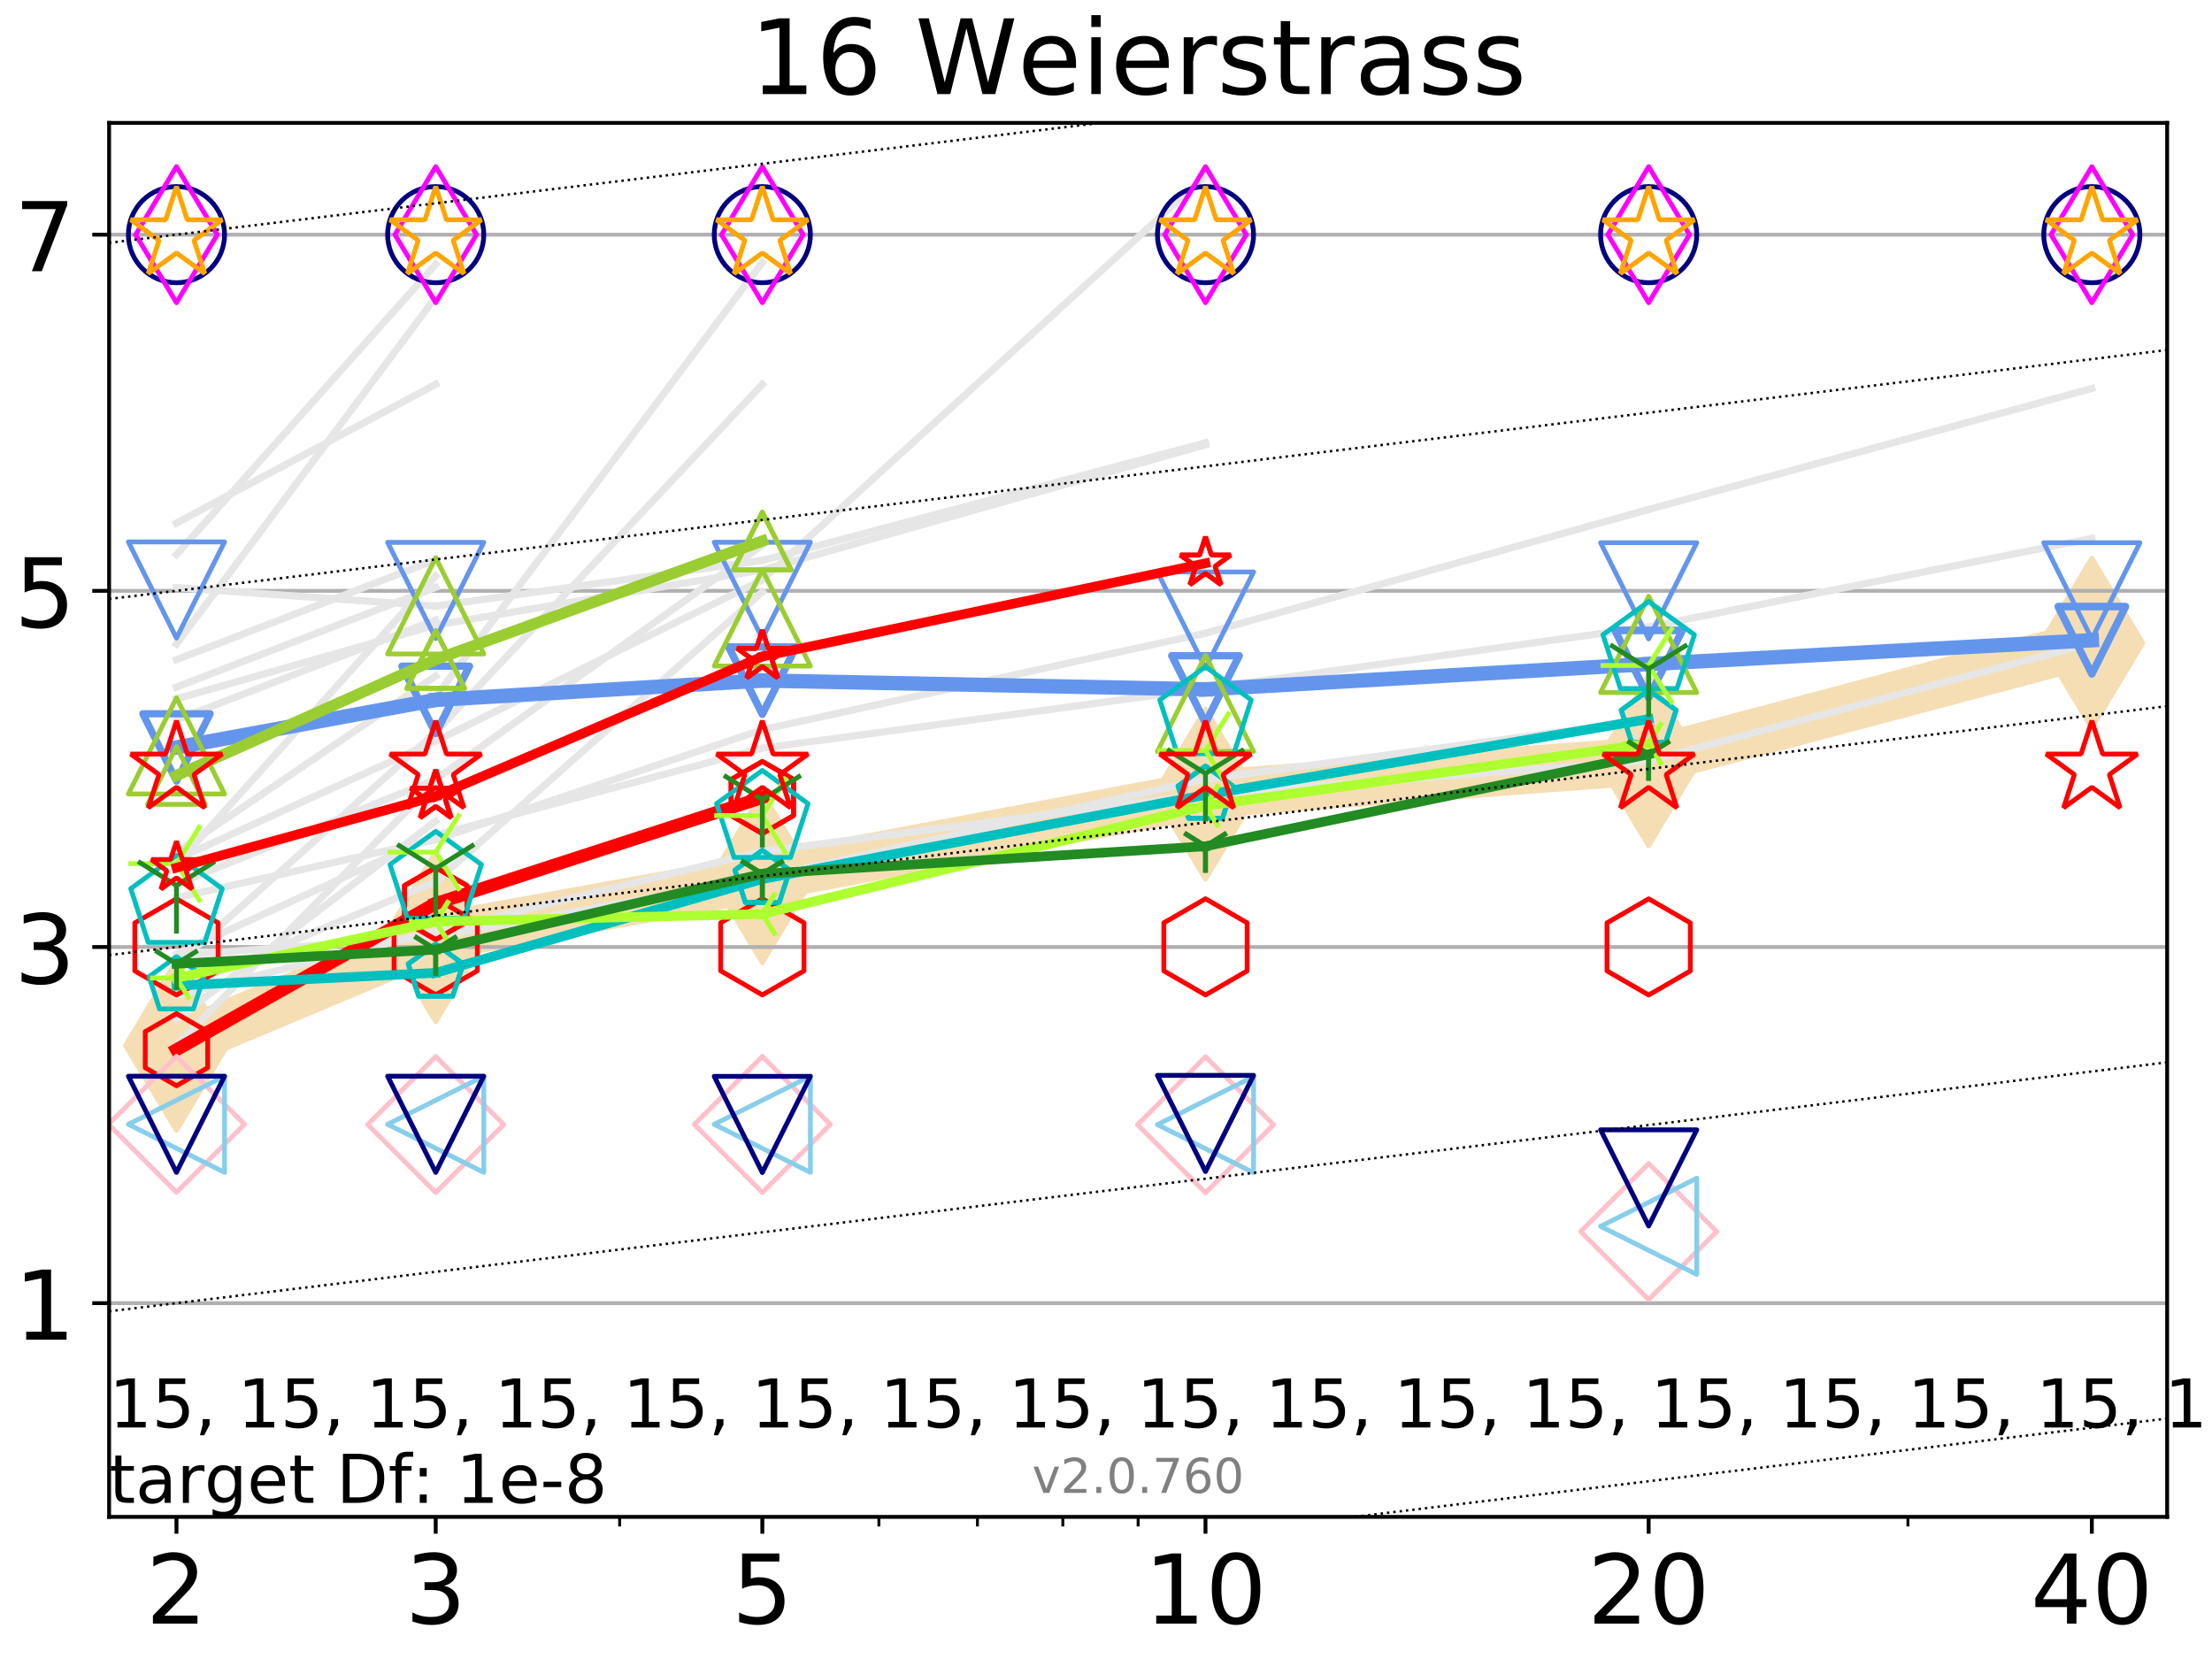 <?xml version="1.0" encoding="utf-8" standalone="no"?>
<!DOCTYPE svg PUBLIC "-//W3C//DTD SVG 1.1//EN"
  "http://www.w3.org/Graphics/SVG/1.1/DTD/svg11.dtd">
<!-- Created with matplotlib (http://matplotlib.org/) -->
<svg height="345pt" version="1.1" viewBox="0 0 460 345" width="460pt" xmlns="http://www.w3.org/2000/svg" xmlns:xlink="http://www.w3.org/1999/xlink">
 <defs>
  <style type="text/css">
*{stroke-linecap:butt;stroke-linejoin:round;}
  </style>
 </defs>
 <g id="figure_1">
  <g id="patch_1">
   <path d="M 0 345.6 
L 460.8 345.6 
L 460.8 0 
L 0 0 
z
" style="fill:#ffffff;"/>
  </g>
  <g id="axes_1">
   <g id="patch_2">
    <path d="M 22.69 315.44 
L 450.672 315.44 
L 450.672 25.56 
L 22.69 25.56 
z
" style="fill:#ffffff;"/>
   </g>
   <g id="line2d_1">
    <path clip-path="url(#p768225e0b5)" d="M 36.699 217.407 
L 90.609 194.793 
L 158.529 182.514 
L 250.69 165.148 
L 342.851 158.207 
L 435.012 133.734 
" style="fill:none;stroke:#f5deb3;stroke-linecap:square;stroke-width:10;"/>
    <defs>
     <path d="M -0 17.678 
L 10.607 0 
L 0 -17.678 
L -10.607 -0 
z
" id="m49be46c0d1" style="stroke:#f5deb3;stroke-linejoin:miter;"/>
    </defs>
    <g clip-path="url(#p768225e0b5)">
     <use style="fill:#f5deb3;stroke:#f5deb3;stroke-linejoin:miter;" x="36.699" xlink:href="#m49be46c0d1" y="217.407"/>
     <use style="fill:#f5deb3;stroke:#f5deb3;stroke-linejoin:miter;" x="90.609" xlink:href="#m49be46c0d1" y="194.793"/>
     <use style="fill:#f5deb3;stroke:#f5deb3;stroke-linejoin:miter;" x="158.529" xlink:href="#m49be46c0d1" y="182.514"/>
     <use style="fill:#f5deb3;stroke:#f5deb3;stroke-linejoin:miter;" x="250.69" xlink:href="#m49be46c0d1" y="165.148"/>
     <use style="fill:#f5deb3;stroke:#f5deb3;stroke-linejoin:miter;" x="342.851" xlink:href="#m49be46c0d1" y="158.207"/>
     <use style="fill:#f5deb3;stroke:#f5deb3;stroke-linejoin:miter;" x="435.012" xlink:href="#m49be46c0d1" y="133.734"/>
    </g>
   </g>
   <g id="matplotlib.axis_1">
    <g id="xtick_1">
     <g id="line2d_2">
      <defs>
       <path d="M 0 0 
L 0 3.5 
" id="med167fa456" style="stroke:#000000;stroke-width:0.8;"/>
      </defs>
      <g>
       <use style="stroke:#000000;stroke-width:0.8;" x="36.699" xlink:href="#med167fa456" y="315.44"/>
      </g>
     </g>
     <g id="text_1">
      <!-- 2 -->
      <defs>
       <path d="M 19.188 8.297 
L 53.609 8.297 
L 53.609 0 
L 7.328 0 
L 7.328 8.297 
Q 12.938 14.109 22.625 23.891 
Q 32.328 33.688 34.812 36.531 
Q 39.547 41.844 41.422 45.531 
Q 43.312 49.219 43.312 52.781 
Q 43.312 58.594 39.234 62.25 
Q 35.156 65.922 28.609 65.922 
Q 23.969 65.922 18.812 64.312 
Q 13.672 62.703 7.812 59.422 
L 7.812 69.391 
Q 13.766 71.781 18.938 73 
Q 24.125 74.219 28.422 74.219 
Q 39.75 74.219 46.484 68.547 
Q 53.219 62.891 53.219 53.422 
Q 53.219 48.922 51.531 44.891 
Q 49.859 40.875 45.406 35.406 
Q 44.188 33.984 37.641 27.219 
Q 31.109 20.453 19.188 8.297 
z
" id="DejaVuSans-32"/>
      </defs>
      <g transform="translate(30.336 337.637)scale(0.2 -0.2)">
       <use xlink:href="#DejaVuSans-32"/>
      </g>
     </g>
    </g>
    <g id="xtick_2">
     <g id="line2d_3">
      <g>
       <use style="stroke:#000000;stroke-width:0.8;" x="90.609" xlink:href="#med167fa456" y="315.44"/>
      </g>
     </g>
     <g id="text_2">
      <!-- 3 -->
      <defs>
       <path d="M 40.578 39.312 
Q 47.656 37.797 51.625 33 
Q 55.609 28.219 55.609 21.188 
Q 55.609 10.406 48.188 4.484 
Q 40.766 -1.422 27.094 -1.422 
Q 22.516 -1.422 17.656 -0.516 
Q 12.797 0.391 7.625 2.203 
L 7.625 11.719 
Q 11.719 9.328 16.594 8.109 
Q 21.484 6.891 26.812 6.891 
Q 36.078 6.891 40.938 10.547 
Q 45.797 14.203 45.797 21.188 
Q 45.797 27.641 41.281 31.266 
Q 36.766 34.906 28.719 34.906 
L 20.219 34.906 
L 20.219 43.016 
L 29.109 43.016 
Q 36.375 43.016 40.234 45.922 
Q 44.094 48.828 44.094 54.297 
Q 44.094 59.906 40.109 62.906 
Q 36.141 65.922 28.719 65.922 
Q 24.656 65.922 20.016 65.031 
Q 15.375 64.156 9.812 62.312 
L 9.812 71.094 
Q 15.438 72.656 20.344 73.438 
Q 25.25 74.219 29.594 74.219 
Q 40.828 74.219 47.359 69.109 
Q 53.906 64.016 53.906 55.328 
Q 53.906 49.266 50.438 45.094 
Q 46.969 40.922 40.578 39.312 
z
" id="DejaVuSans-33"/>
      </defs>
      <g transform="translate(84.247 337.637)scale(0.2 -0.2)">
       <use xlink:href="#DejaVuSans-33"/>
      </g>
     </g>
    </g>
    <g id="xtick_3">
     <g id="line2d_4">
      <g>
       <use style="stroke:#000000;stroke-width:0.8;" x="158.529" xlink:href="#med167fa456" y="315.44"/>
      </g>
     </g>
     <g id="text_3">
      <!-- 5 -->
      <defs>
       <path d="M 10.797 72.906 
L 49.516 72.906 
L 49.516 64.594 
L 19.828 64.594 
L 19.828 46.734 
Q 21.969 47.469 24.109 47.828 
Q 26.266 48.188 28.422 48.188 
Q 40.625 48.188 47.75 41.5 
Q 54.891 34.812 54.891 23.391 
Q 54.891 11.625 47.562 5.094 
Q 40.234 -1.422 26.906 -1.422 
Q 22.312 -1.422 17.547 -0.641 
Q 12.797 0.141 7.719 1.703 
L 7.719 11.625 
Q 12.109 9.234 16.797 8.062 
Q 21.484 6.891 26.703 6.891 
Q 35.156 6.891 40.078 11.328 
Q 45.016 15.766 45.016 23.391 
Q 45.016 31 40.078 35.438 
Q 35.156 39.891 26.703 39.891 
Q 22.75 39.891 18.812 39.016 
Q 14.891 38.141 10.797 36.281 
z
" id="DejaVuSans-35"/>
      </defs>
      <g transform="translate(152.166 337.637)scale(0.2 -0.2)">
       <use xlink:href="#DejaVuSans-35"/>
      </g>
     </g>
    </g>
    <g id="xtick_4">
     <g id="line2d_5">
      <g>
       <use style="stroke:#000000;stroke-width:0.8;" x="250.69" xlink:href="#med167fa456" y="315.44"/>
      </g>
     </g>
     <g id="text_4">
      <!-- 10 -->
      <defs>
       <path d="M 12.406 8.297 
L 28.516 8.297 
L 28.516 63.922 
L 10.984 60.406 
L 10.984 69.391 
L 28.422 72.906 
L 38.281 72.906 
L 38.281 8.297 
L 54.391 8.297 
L 54.391 0 
L 12.406 0 
z
" id="DejaVuSans-31"/>
       <path d="M 31.781 66.406 
Q 24.172 66.406 20.328 58.906 
Q 16.5 51.422 16.5 36.375 
Q 16.5 21.391 20.328 13.891 
Q 24.172 6.391 31.781 6.391 
Q 39.453 6.391 43.281 13.891 
Q 47.125 21.391 47.125 36.375 
Q 47.125 51.422 43.281 58.906 
Q 39.453 66.406 31.781 66.406 
z
M 31.781 74.219 
Q 44.047 74.219 50.516 64.516 
Q 56.984 54.828 56.984 36.375 
Q 56.984 17.969 50.516 8.266 
Q 44.047 -1.422 31.781 -1.422 
Q 19.531 -1.422 13.062 8.266 
Q 6.594 17.969 6.594 36.375 
Q 6.594 54.828 13.062 64.516 
Q 19.531 74.219 31.781 74.219 
z
" id="DejaVuSans-30"/>
      </defs>
      <g transform="translate(237.965 337.637)scale(0.2 -0.2)">
       <use xlink:href="#DejaVuSans-31"/>
       <use x="63.623" xlink:href="#DejaVuSans-30"/>
      </g>
     </g>
    </g>
    <g id="xtick_5">
     <g id="line2d_6">
      <g>
       <use style="stroke:#000000;stroke-width:0.8;" x="342.851" xlink:href="#med167fa456" y="315.44"/>
      </g>
     </g>
     <g id="text_5">
      <!-- 20 -->
      <g transform="translate(330.126 337.637)scale(0.2 -0.2)">
       <use xlink:href="#DejaVuSans-32"/>
       <use x="63.623" xlink:href="#DejaVuSans-30"/>
      </g>
     </g>
    </g>
    <g id="xtick_6">
     <g id="line2d_7">
      <g>
       <use style="stroke:#000000;stroke-width:0.8;" x="435.012" xlink:href="#med167fa456" y="315.44"/>
      </g>
     </g>
     <g id="text_6">
      <!-- 40 -->
      <defs>
       <path d="M 37.797 64.312 
L 12.891 25.391 
L 37.797 25.391 
z
M 35.203 72.906 
L 47.609 72.906 
L 47.609 25.391 
L 58.016 25.391 
L 58.016 17.188 
L 47.609 17.188 
L 47.609 0 
L 37.797 0 
L 37.797 17.188 
L 4.891 17.188 
L 4.891 26.703 
z
" id="DejaVuSans-34"/>
      </defs>
      <g transform="translate(422.287 337.637)scale(0.2 -0.2)">
       <use xlink:href="#DejaVuSans-34"/>
       <use x="63.623" xlink:href="#DejaVuSans-30"/>
      </g>
     </g>
    </g>
    <g id="xtick_7">
     <g id="line2d_8">
      <defs>
       <path d="M 0 0 
L 0 2 
" id="m18971363bf" style="stroke:#000000;stroke-width:0.6;"/>
      </defs>
      <g>
       <use style="stroke:#000000;stroke-width:0.6;" x="36.699" xlink:href="#m18971363bf" y="315.44"/>
      </g>
     </g>
    </g>
    <g id="xtick_8">
     <g id="line2d_9">
      <g>
       <use style="stroke:#000000;stroke-width:0.6;" x="90.609" xlink:href="#m18971363bf" y="315.44"/>
      </g>
     </g>
    </g>
    <g id="xtick_9">
     <g id="line2d_10">
      <g>
       <use style="stroke:#000000;stroke-width:0.6;" x="128.86" xlink:href="#m18971363bf" y="315.44"/>
      </g>
     </g>
    </g>
    <g id="xtick_10">
     <g id="line2d_11">
      <g>
       <use style="stroke:#000000;stroke-width:0.6;" x="158.529" xlink:href="#m18971363bf" y="315.44"/>
      </g>
     </g>
    </g>
    <g id="xtick_11">
     <g id="line2d_12">
      <g>
       <use style="stroke:#000000;stroke-width:0.6;" x="182.77" xlink:href="#m18971363bf" y="315.44"/>
      </g>
     </g>
    </g>
    <g id="xtick_12">
     <g id="line2d_13">
      <g>
       <use style="stroke:#000000;stroke-width:0.6;" x="203.266" xlink:href="#m18971363bf" y="315.44"/>
      </g>
     </g>
    </g>
    <g id="xtick_13">
     <g id="line2d_14">
      <g>
       <use style="stroke:#000000;stroke-width:0.6;" x="221.021" xlink:href="#m18971363bf" y="315.44"/>
      </g>
     </g>
    </g>
    <g id="xtick_14">
     <g id="line2d_15">
      <g>
       <use style="stroke:#000000;stroke-width:0.6;" x="236.681" xlink:href="#m18971363bf" y="315.44"/>
      </g>
     </g>
    </g>
    <g id="xtick_15">
     <g id="line2d_16">
      <g>
       <use style="stroke:#000000;stroke-width:0.6;" x="342.851" xlink:href="#m18971363bf" y="315.44"/>
      </g>
     </g>
    </g>
    <g id="xtick_16">
     <g id="line2d_17">
      <g>
       <use style="stroke:#000000;stroke-width:0.6;" x="396.761" xlink:href="#m18971363bf" y="315.44"/>
      </g>
     </g>
    </g>
    <g id="xtick_17">
     <g id="line2d_18">
      <g>
       <use style="stroke:#000000;stroke-width:0.6;" x="435.012" xlink:href="#m18971363bf" y="315.44"/>
      </g>
     </g>
    </g>
   </g>
   <g id="matplotlib.axis_2">
    <g id="ytick_1">
     <g id="line2d_19">
      <path clip-path="url(#p768225e0b5)" d="M 22.69 271 
L 450.672 271 
" style="fill:none;stroke:#b0b0b0;stroke-linecap:square;stroke-width:0.8;"/>
     </g>
     <g id="line2d_20">
      <defs>
       <path d="M 0 0 
L -3.5 0 
" id="m707ac082fc" style="stroke:#000000;stroke-width:0.8;"/>
      </defs>
      <g>
       <use style="stroke:#000000;stroke-width:0.8;" x="22.69" xlink:href="#m707ac082fc" y="271"/>
      </g>
     </g>
     <g id="text_7">
      <!-- 1 -->
      <g transform="translate(2.965 278.598)scale(0.2 -0.2)">
       <use xlink:href="#DejaVuSans-31"/>
      </g>
     </g>
    </g>
    <g id="ytick_2">
     <g id="line2d_21">
      <path clip-path="url(#p768225e0b5)" d="M 22.69 196.933 
L 450.672 196.933 
" style="fill:none;stroke:#b0b0b0;stroke-linecap:square;stroke-width:0.8;"/>
     </g>
     <g id="line2d_22">
      <g>
       <use style="stroke:#000000;stroke-width:0.8;" x="22.69" xlink:href="#m707ac082fc" y="196.933"/>
      </g>
     </g>
     <g id="text_8">
      <!-- 3 -->
      <g transform="translate(2.965 204.531)scale(0.2 -0.2)">
       <use xlink:href="#DejaVuSans-33"/>
      </g>
     </g>
    </g>
    <g id="ytick_3">
     <g id="line2d_23">
      <path clip-path="url(#p768225e0b5)" d="M 22.69 122.866 
L 450.672 122.866 
" style="fill:none;stroke:#b0b0b0;stroke-linecap:square;stroke-width:0.8;"/>
     </g>
     <g id="line2d_24">
      <g>
       <use style="stroke:#000000;stroke-width:0.8;" x="22.69" xlink:href="#m707ac082fc" y="122.866"/>
      </g>
     </g>
     <g id="text_9">
      <!-- 5 -->
      <g transform="translate(2.965 130.464)scale(0.2 -0.2)">
       <use xlink:href="#DejaVuSans-35"/>
      </g>
     </g>
    </g>
    <g id="ytick_4">
     <g id="line2d_25">
      <path clip-path="url(#p768225e0b5)" d="M 22.69 48.799 
L 450.672 48.799 
" style="fill:none;stroke:#b0b0b0;stroke-linecap:square;stroke-width:0.8;"/>
     </g>
     <g id="line2d_26">
      <g>
       <use style="stroke:#000000;stroke-width:0.8;" x="22.69" xlink:href="#m707ac082fc" y="48.799"/>
      </g>
     </g>
     <g id="text_10">
      <!-- 7 -->
      <defs>
       <path d="M 8.203 72.906 
L 55.078 72.906 
L 55.078 68.703 
L 28.609 0 
L 18.312 0 
L 43.219 64.594 
L 8.203 64.594 
z
" id="DejaVuSans-37"/>
      </defs>
      <g transform="translate(2.965 56.398)scale(0.2 -0.2)">
       <use xlink:href="#DejaVuSans-37"/>
      </g>
     </g>
    </g>
   </g>
   <g id="line2d_27">
    <path clip-path="url(#p768225e0b5)" d="M 36.699 155.628 
L 90.609 144.877 
" style="fill:none;stroke:#e6e6e6;stroke-linecap:square;stroke-width:1.5;"/>
   </g>
   <g id="line2d_28">
    <path clip-path="url(#p768225e0b5)" d="M 90.609 144.877 
L 158.529 54.6 
" style="fill:none;stroke:#e6e6e6;stroke-linecap:square;stroke-width:1.5;"/>
   </g>
   <g id="line2d_29">
    <path clip-path="url(#p768225e0b5)" d="M 158.529 54.6 
" style="fill:none;stroke:#e6e6e6;stroke-linecap:square;stroke-width:1.5;"/>
   </g>
   <g id="line2d_30"/>
   <g id="line2d_31"/>
   <g id="line2d_32">
    <path clip-path="url(#p768225e0b5)" d="M 36.699 198.396 
L 90.609 173.699 
" style="fill:none;stroke:#e6e6e6;stroke-linecap:square;stroke-width:1.5;"/>
   </g>
   <g id="line2d_33">
    <path clip-path="url(#p768225e0b5)" d="M 90.609 173.699 
L 158.529 155.587 
" style="fill:none;stroke:#e6e6e6;stroke-linecap:square;stroke-width:1.5;"/>
   </g>
   <g id="line2d_34">
    <path clip-path="url(#p768225e0b5)" d="M 158.529 155.587 
L 250.69 143.184 
" style="fill:none;stroke:#e6e6e6;stroke-linecap:square;stroke-width:1.5;"/>
   </g>
   <g id="line2d_35">
    <path clip-path="url(#p768225e0b5)" d="M 250.69 143.184 
L 342.851 130.351 
" style="fill:none;stroke:#e6e6e6;stroke-linecap:square;stroke-width:1.5;"/>
   </g>
   <g id="line2d_36">
    <path clip-path="url(#p768225e0b5)" d="M 342.851 130.351 
L 435.012 111.949 
" style="fill:none;stroke:#e6e6e6;stroke-linecap:square;stroke-width:1.5;"/>
   </g>
   <g id="line2d_37">
    <path clip-path="url(#p768225e0b5)" d="M 435.012 111.949 
" style="fill:none;stroke:#e6e6e6;stroke-linecap:square;stroke-width:1.5;"/>
   </g>
   <g id="line2d_38"/>
   <g id="line2d_39"/>
   <g id="line2d_40">
    <path clip-path="url(#p768225e0b5)" d="M 36.699 142.731 
" style="fill:none;stroke:#e6e6e6;stroke-linecap:square;stroke-width:1.5;"/>
   </g>
   <g id="line2d_41"/>
   <g id="line2d_42"/>
   <g id="line2d_43"/>
   <g id="line2d_44"/>
   <g id="line2d_45">
    <path clip-path="url(#p768225e0b5)" d="M 36.699 206.99 
L 90.609 193.714 
" style="fill:none;stroke:#e6e6e6;stroke-linecap:square;stroke-width:1.5;"/>
   </g>
   <g id="line2d_46">
    <path clip-path="url(#p768225e0b5)" d="M 90.609 193.714 
L 158.529 177.043 
" style="fill:none;stroke:#e6e6e6;stroke-linecap:square;stroke-width:1.5;"/>
   </g>
   <g id="line2d_47">
    <path clip-path="url(#p768225e0b5)" d="M 158.529 177.043 
L 250.69 165.148 
" style="fill:none;stroke:#e6e6e6;stroke-linecap:square;stroke-width:1.5;"/>
   </g>
   <g id="line2d_48">
    <path clip-path="url(#p768225e0b5)" d="M 250.69 165.148 
L 342.851 158.207 
" style="fill:none;stroke:#e6e6e6;stroke-linecap:square;stroke-width:1.5;"/>
   </g>
   <g id="line2d_49">
    <path clip-path="url(#p768225e0b5)" d="M 342.851 158.207 
L 435.012 133.734 
" style="fill:none;stroke:#e6e6e6;stroke-linecap:square;stroke-width:1.5;"/>
   </g>
   <g id="line2d_50">
    <path clip-path="url(#p768225e0b5)" d="M 435.012 133.734 
" style="fill:none;stroke:#e6e6e6;stroke-linecap:square;stroke-width:1.5;"/>
   </g>
   <g id="line2d_51"/>
   <g id="line2d_52"/>
   <g id="line2d_53">
    <path clip-path="url(#p768225e0b5)" d="M 36.699 177.269 
L 90.609 140.58 
" style="fill:none;stroke:#e6e6e6;stroke-linecap:square;stroke-width:1.5;"/>
   </g>
   <g id="line2d_54">
    <path clip-path="url(#p768225e0b5)" d="M 90.609 140.58 
" style="fill:none;stroke:#e6e6e6;stroke-linecap:square;stroke-width:1.5;"/>
   </g>
   <g id="line2d_55"/>
   <g id="line2d_56"/>
   <g id="line2d_57">
    <path clip-path="url(#p768225e0b5)" d="M 36.699 165.02 
" style="fill:none;stroke:#e6e6e6;stroke-linecap:square;stroke-width:1.5;"/>
   </g>
   <g id="line2d_58"/>
   <g id="line2d_59"/>
   <g id="line2d_60">
    <path clip-path="url(#p768225e0b5)" d="M 36.699 115.319 
L 90.609 54.964 
" style="fill:none;stroke:#e6e6e6;stroke-linecap:square;stroke-width:1.5;"/>
   </g>
   <g id="line2d_61">
    <path clip-path="url(#p768225e0b5)" d="M 90.609 54.964 
" style="fill:none;stroke:#e6e6e6;stroke-linecap:square;stroke-width:1.5;"/>
   </g>
   <g id="line2d_62"/>
   <g id="line2d_63"/>
   <g id="line2d_64"/>
   <g id="line2d_65"/>
   <g id="line2d_66">
    <path clip-path="url(#p768225e0b5)" d="M 36.699 205.7 
L 90.609 183.361 
" style="fill:none;stroke:#e6e6e6;stroke-linecap:square;stroke-width:1.5;"/>
   </g>
   <g id="line2d_67">
    <path clip-path="url(#p768225e0b5)" d="M 90.609 183.361 
L 158.529 123.097 
" style="fill:none;stroke:#e6e6e6;stroke-linecap:square;stroke-width:1.5;"/>
   </g>
   <g id="line2d_68">
    <path clip-path="url(#p768225e0b5)" d="M 158.529 123.097 
" style="fill:none;stroke:#e6e6e6;stroke-linecap:square;stroke-width:1.5;"/>
   </g>
   <g id="line2d_69"/>
   <g id="line2d_70"/>
   <g id="line2d_71">
    <path clip-path="url(#p768225e0b5)" d="M 36.699 122.183 
L 90.609 126.034 
" style="fill:none;stroke:#e6e6e6;stroke-linecap:square;stroke-width:1.5;"/>
   </g>
   <g id="line2d_72">
    <path clip-path="url(#p768225e0b5)" d="M 90.609 126.034 
L 158.529 116.544 
" style="fill:none;stroke:#e6e6e6;stroke-linecap:square;stroke-width:1.5;"/>
   </g>
   <g id="line2d_73">
    <path clip-path="url(#p768225e0b5)" d="M 158.529 116.544 
L 250.69 92.088 
" style="fill:none;stroke:#e6e6e6;stroke-linecap:square;stroke-width:1.5;"/>
   </g>
   <g id="line2d_74">
    <path clip-path="url(#p768225e0b5)" d="M 250.69 92.088 
" style="fill:none;stroke:#e6e6e6;stroke-linecap:square;stroke-width:1.5;"/>
   </g>
   <g id="line2d_75"/>
   <g id="line2d_76"/>
   <g id="line2d_77">
    <path clip-path="url(#p768225e0b5)" d="M 36.699 169.121 
" style="fill:none;stroke:#e6e6e6;stroke-linecap:square;stroke-width:1.5;"/>
   </g>
   <g id="line2d_78"/>
   <g id="line2d_79"/>
   <g id="line2d_80">
    <path clip-path="url(#p768225e0b5)" d="M 36.699 179.773 
L 90.609 119.816 
" style="fill:none;stroke:#e6e6e6;stroke-linecap:square;stroke-width:1.5;"/>
   </g>
   <g id="line2d_81">
    <path clip-path="url(#p768225e0b5)" d="M 90.609 119.816 
" style="fill:none;stroke:#e6e6e6;stroke-linecap:square;stroke-width:1.5;"/>
   </g>
   <g id="line2d_82"/>
   <g id="line2d_83"/>
   <g id="line2d_84">
    <path clip-path="url(#p768225e0b5)" d="M 36.699 108.778 
L 90.609 79.921 
" style="fill:none;stroke:#e6e6e6;stroke-linecap:square;stroke-width:1.5;"/>
   </g>
   <g id="line2d_85">
    <path clip-path="url(#p768225e0b5)" d="M 90.609 79.921 
" style="fill:none;stroke:#e6e6e6;stroke-linecap:square;stroke-width:1.5;"/>
   </g>
   <g id="line2d_86"/>
   <g id="line2d_87"/>
   <g id="line2d_88">
    <path clip-path="url(#p768225e0b5)" d="M 36.699 211.957 
L 90.609 170.737 
" style="fill:none;stroke:#e6e6e6;stroke-linecap:square;stroke-width:1.5;"/>
   </g>
   <g id="line2d_89">
    <path clip-path="url(#p768225e0b5)" d="M 90.609 170.737 
" style="fill:none;stroke:#e6e6e6;stroke-linecap:square;stroke-width:1.5;"/>
   </g>
   <g id="line2d_90"/>
   <g id="line2d_91"/>
   <g id="line2d_92">
    <path clip-path="url(#p768225e0b5)" d="M 36.699 198.657 
L 90.609 194.795 
" style="fill:none;stroke:#e6e6e6;stroke-linecap:square;stroke-width:1.5;"/>
   </g>
   <g id="line2d_93">
    <path clip-path="url(#p768225e0b5)" d="M 90.609 194.795 
L 158.529 182.514 
" style="fill:none;stroke:#e6e6e6;stroke-linecap:square;stroke-width:1.5;"/>
   </g>
   <g id="line2d_94">
    <path clip-path="url(#p768225e0b5)" d="M 158.529 182.514 
L 250.69 162.024 
" style="fill:none;stroke:#e6e6e6;stroke-linecap:square;stroke-width:1.5;"/>
   </g>
   <g id="line2d_95">
    <path clip-path="url(#p768225e0b5)" d="M 250.69 162.024 
L 342.851 149.758 
" style="fill:none;stroke:#e6e6e6;stroke-linecap:square;stroke-width:1.5;"/>
   </g>
   <g id="line2d_96">
    <path clip-path="url(#p768225e0b5)" d="M 342.851 149.758 
" style="fill:none;stroke:#e6e6e6;stroke-linecap:square;stroke-width:1.5;"/>
   </g>
   <g id="line2d_97"/>
   <g id="line2d_98"/>
   <g id="line2d_99">
    <path clip-path="url(#p768225e0b5)" d="M 36.699 142.687 
" style="fill:none;stroke:#e6e6e6;stroke-linecap:square;stroke-width:1.5;"/>
   </g>
   <g id="line2d_100"/>
   <g id="line2d_101"/>
   <g id="line2d_102">
    <path clip-path="url(#p768225e0b5)" d="M 36.699 137.185 
L 90.609 116.401 
" style="fill:none;stroke:#e6e6e6;stroke-linecap:square;stroke-width:1.5;"/>
   </g>
   <g id="line2d_103">
    <path clip-path="url(#p768225e0b5)" d="M 90.609 116.401 
" style="fill:none;stroke:#e6e6e6;stroke-linecap:square;stroke-width:1.5;"/>
   </g>
   <g id="line2d_104"/>
   <g id="line2d_105"/>
   <g id="line2d_106">
    <path clip-path="url(#p768225e0b5)" d="M 36.699 183.896 
L 90.609 162.075 
" style="fill:none;stroke:#e6e6e6;stroke-linecap:square;stroke-width:1.5;"/>
   </g>
   <g id="line2d_107">
    <path clip-path="url(#p768225e0b5)" d="M 90.609 162.075 
L 158.529 113.367 
" style="fill:none;stroke:#e6e6e6;stroke-linecap:square;stroke-width:1.5;"/>
   </g>
   <g id="line2d_108">
    <path clip-path="url(#p768225e0b5)" d="M 158.529 113.367 
" style="fill:none;stroke:#e6e6e6;stroke-linecap:square;stroke-width:1.5;"/>
   </g>
   <g id="line2d_109"/>
   <g id="line2d_110"/>
   <g id="line2d_111">
    <path clip-path="url(#p768225e0b5)" d="M 36.699 134.17 
" style="fill:none;stroke:#e6e6e6;stroke-linecap:square;stroke-width:1.5;"/>
   </g>
   <g id="line2d_112"/>
   <g id="line2d_113"/>
   <g id="line2d_114">
    <path clip-path="url(#p768225e0b5)" d="M 36.699 217.416 
L 90.609 162.464 
" style="fill:none;stroke:#e6e6e6;stroke-linecap:square;stroke-width:1.5;"/>
   </g>
   <g id="line2d_115">
    <path clip-path="url(#p768225e0b5)" d="M 90.609 162.464 
" style="fill:none;stroke:#e6e6e6;stroke-linecap:square;stroke-width:1.5;"/>
   </g>
   <g id="line2d_116"/>
   <g id="line2d_117"/>
   <g id="line2d_118">
    <path clip-path="url(#p768225e0b5)" d="M 36.699 200.64 
L 90.609 152.243 
" style="fill:none;stroke:#e6e6e6;stroke-linecap:square;stroke-width:1.5;"/>
   </g>
   <g id="line2d_119">
    <path clip-path="url(#p768225e0b5)" d="M 90.609 152.243 
L 158.529 79.93 
" style="fill:none;stroke:#e6e6e6;stroke-linecap:square;stroke-width:1.5;"/>
   </g>
   <g id="line2d_120">
    <path clip-path="url(#p768225e0b5)" d="M 158.529 79.93 
" style="fill:none;stroke:#e6e6e6;stroke-linecap:square;stroke-width:1.5;"/>
   </g>
   <g id="line2d_121"/>
   <g id="line2d_122"/>
   <g id="line2d_123">
    <path clip-path="url(#p768225e0b5)" d="M 36.699 148.211 
" style="fill:none;stroke:#e6e6e6;stroke-linecap:square;stroke-width:1.5;"/>
   </g>
   <g id="line2d_124"/>
   <g id="line2d_125"/>
   <g id="line2d_126">
    <path clip-path="url(#p768225e0b5)" d="M 36.699 133.922 
L 90.609 61.789 
" style="fill:none;stroke:#e6e6e6;stroke-linecap:square;stroke-width:1.5;"/>
   </g>
   <g id="line2d_127">
    <path clip-path="url(#p768225e0b5)" d="M 90.609 61.789 
" style="fill:none;stroke:#e6e6e6;stroke-linecap:square;stroke-width:1.5;"/>
   </g>
   <g id="line2d_128"/>
   <g id="line2d_129"/>
   <g id="line2d_130">
    <path clip-path="url(#p768225e0b5)" d="M 36.699 145.333 
L 90.609 129.994 
" style="fill:none;stroke:#e6e6e6;stroke-linecap:square;stroke-width:1.5;"/>
   </g>
   <g id="line2d_131">
    <path clip-path="url(#p768225e0b5)" d="M 90.609 129.994 
L 158.529 118.515 
" style="fill:none;stroke:#e6e6e6;stroke-linecap:square;stroke-width:1.5;"/>
   </g>
   <g id="line2d_132">
    <path clip-path="url(#p768225e0b5)" d="M 158.529 118.515 
L 250.69 92.502 
" style="fill:none;stroke:#e6e6e6;stroke-linecap:square;stroke-width:1.5;"/>
   </g>
   <g id="line2d_133">
    <path clip-path="url(#p768225e0b5)" d="M 250.69 92.502 
" style="fill:none;stroke:#e6e6e6;stroke-linecap:square;stroke-width:1.5;"/>
   </g>
   <g id="line2d_134"/>
   <g id="line2d_135"/>
   <g id="line2d_136">
    <path clip-path="url(#p768225e0b5)" d="M 36.699 142.88 
L 90.609 122.131 
" style="fill:none;stroke:#e6e6e6;stroke-linecap:square;stroke-width:1.5;"/>
   </g>
   <g id="line2d_137">
    <path clip-path="url(#p768225e0b5)" d="M 90.609 122.131 
" style="fill:none;stroke:#e6e6e6;stroke-linecap:square;stroke-width:1.5;"/>
   </g>
   <g id="line2d_138"/>
   <g id="line2d_139"/>
   <g id="line2d_140">
    <path clip-path="url(#p768225e0b5)" d="M 36.699 149.715 
L 90.609 128.894 
" style="fill:none;stroke:#e6e6e6;stroke-linecap:square;stroke-width:1.5;"/>
   </g>
   <g id="line2d_141">
    <path clip-path="url(#p768225e0b5)" d="M 90.609 128.894 
" style="fill:none;stroke:#e6e6e6;stroke-linecap:square;stroke-width:1.5;"/>
   </g>
   <g id="line2d_142"/>
   <g id="line2d_143"/>
   <g id="line2d_144"/>
   <g id="line2d_145"/>
   <g id="line2d_146"/>
   <g id="line2d_147"/>
   <g id="line2d_148">
    <path clip-path="url(#p768225e0b5)" d="M 36.699 178.727 
L 90.609 154.082 
" style="fill:none;stroke:#e6e6e6;stroke-linecap:square;stroke-width:1.5;"/>
   </g>
   <g id="line2d_149">
    <path clip-path="url(#p768225e0b5)" d="M 90.609 154.082 
L 158.529 120.58 
" style="fill:none;stroke:#e6e6e6;stroke-linecap:square;stroke-width:1.5;"/>
   </g>
   <g id="line2d_150">
    <path clip-path="url(#p768225e0b5)" d="M 158.529 120.58 
L 250.69 36.538 
" style="fill:none;stroke:#e6e6e6;stroke-linecap:square;stroke-width:1.5;"/>
   </g>
   <g id="line2d_151">
    <path clip-path="url(#p768225e0b5)" d="M 250.69 36.538 
" style="fill:none;stroke:#e6e6e6;stroke-linecap:square;stroke-width:1.5;"/>
   </g>
   <g id="line2d_152"/>
   <g id="line2d_153"/>
   <g id="line2d_154">
    <path clip-path="url(#p768225e0b5)" d="M 36.699 186.689 
L 90.609 174.597 
" style="fill:none;stroke:#e6e6e6;stroke-linecap:square;stroke-width:1.5;"/>
   </g>
   <g id="line2d_155">
    <path clip-path="url(#p768225e0b5)" d="M 90.609 174.597 
L 158.529 151.734 
" style="fill:none;stroke:#e6e6e6;stroke-linecap:square;stroke-width:1.5;"/>
   </g>
   <g id="line2d_156">
    <path clip-path="url(#p768225e0b5)" d="M 158.529 151.734 
L 250.69 131.675 
" style="fill:none;stroke:#e6e6e6;stroke-linecap:square;stroke-width:1.5;"/>
   </g>
   <g id="line2d_157">
    <path clip-path="url(#p768225e0b5)" d="M 250.69 131.675 
L 342.851 105.946 
" style="fill:none;stroke:#e6e6e6;stroke-linecap:square;stroke-width:1.5;"/>
   </g>
   <g id="line2d_158">
    <path clip-path="url(#p768225e0b5)" d="M 342.851 105.946 
L 435.012 80.781 
" style="fill:none;stroke:#e6e6e6;stroke-linecap:square;stroke-width:1.5;"/>
   </g>
   <g id="line2d_159">
    <path clip-path="url(#p768225e0b5)" d="M 435.012 80.781 
" style="fill:none;stroke:#e6e6e6;stroke-linecap:square;stroke-width:1.5;"/>
   </g>
   <g id="line2d_160"/>
   <g id="line2d_161"/>
   <g id="line2d_162"/>
   <g id="line2d_163">
    <defs>
     <path d="M 0 10 
C 2.652 10 5.196 8.946 7.071 7.071 
C 8.946 5.196 10 2.652 10 0 
C 10 -2.652 8.946 -5.196 7.071 -7.071 
C 5.196 -8.946 2.652 -10 0 -10 
C -2.652 -10 -5.196 -8.946 -7.071 -7.071 
C -8.946 -5.196 -10 -2.652 -10 0 
C -10 2.652 -8.946 5.196 -7.071 7.071 
C -5.196 8.946 -2.652 10 0 10 
z
" id="md9448d7286" style="stroke:#000080;"/>
    </defs>
    <g clip-path="url(#p768225e0b5)">
     <use style="fill:none;stroke:#000080;" x="36.699" xlink:href="#md9448d7286" y="48.799"/>
     <use style="fill:none;stroke:#000080;" x="90.609" xlink:href="#md9448d7286" y="48.799"/>
     <use style="fill:none;stroke:#000080;" x="158.529" xlink:href="#md9448d7286" y="48.799"/>
     <use style="fill:none;stroke:#000080;" x="250.69" xlink:href="#md9448d7286" y="48.799"/>
     <use style="fill:none;stroke:#000080;" x="342.851" xlink:href="#md9448d7286" y="48.799"/>
     <use style="fill:none;stroke:#000080;" x="435.012" xlink:href="#md9448d7286" y="48.799"/>
    </g>
   </g>
   <g id="line2d_164"/>
   <g id="line2d_165">
    <defs>
     <path d="M -0 14.142 
L 8.485 0 
L -0 -14.142 
L -8.485 -0 
z
" id="m103e50190e" style="stroke:#ff00ff;stroke-linejoin:miter;"/>
    </defs>
    <g clip-path="url(#p768225e0b5)">
     <use style="fill:none;stroke:#ff00ff;stroke-linejoin:miter;" x="36.699" xlink:href="#m103e50190e" y="48.799"/>
     <use style="fill:none;stroke:#ff00ff;stroke-linejoin:miter;" x="90.609" xlink:href="#m103e50190e" y="48.799"/>
     <use style="fill:none;stroke:#ff00ff;stroke-linejoin:miter;" x="158.529" xlink:href="#m103e50190e" y="48.799"/>
     <use style="fill:none;stroke:#ff00ff;stroke-linejoin:miter;" x="250.69" xlink:href="#m103e50190e" y="48.799"/>
     <use style="fill:none;stroke:#ff00ff;stroke-linejoin:miter;" x="342.851" xlink:href="#m103e50190e" y="48.799"/>
     <use style="fill:none;stroke:#ff00ff;stroke-linejoin:miter;" x="435.012" xlink:href="#m103e50190e" y="48.799"/>
    </g>
   </g>
   <g id="line2d_166"/>
   <g id="line2d_167">
    <defs>
     <path d="M 0 -10 
L -2.245 -3.09 
L -9.511 -3.09 
L -3.633 1.18 
L -5.878 8.09 
L -0 3.82 
L 5.878 8.09 
L 3.633 1.18 
L 9.511 -3.09 
L 2.245 -3.09 
z
" id="m743960c003" style="stroke:#ffa500;stroke-linejoin:bevel;"/>
    </defs>
    <g clip-path="url(#p768225e0b5)">
     <use style="fill:none;stroke:#ffa500;stroke-linejoin:bevel;" x="36.699" xlink:href="#m743960c003" y="48.799"/>
     <use style="fill:none;stroke:#ffa500;stroke-linejoin:bevel;" x="90.609" xlink:href="#m743960c003" y="48.799"/>
     <use style="fill:none;stroke:#ffa500;stroke-linejoin:bevel;" x="158.529" xlink:href="#m743960c003" y="48.799"/>
     <use style="fill:none;stroke:#ffa500;stroke-linejoin:bevel;" x="250.69" xlink:href="#m743960c003" y="48.799"/>
     <use style="fill:none;stroke:#ffa500;stroke-linejoin:bevel;" x="342.851" xlink:href="#m743960c003" y="48.799"/>
     <use style="fill:none;stroke:#ffa500;stroke-linejoin:bevel;" x="435.012" xlink:href="#m743960c003" y="48.799"/>
    </g>
   </g>
   <g id="line2d_168">
    <path clip-path="url(#p768225e0b5)" d="M 36.699 155.433 
L 90.609 145.544 
" style="fill:none;stroke:#6495ed;stroke-linecap:square;stroke-width:3;"/>
    <defs>
     <path d="M -0 7 
L 7 -7 
L -7 -7 
z
" id="maa00cee65f" style="stroke:#6495ed;stroke-linejoin:miter;stroke-width:1.5;"/>
    </defs>
    <g clip-path="url(#p768225e0b5)">
     <use style="fill:none;stroke:#6495ed;stroke-linejoin:miter;stroke-width:1.5;" x="36.699" xlink:href="#maa00cee65f" y="155.433"/>
     <use style="fill:none;stroke:#6495ed;stroke-linejoin:miter;stroke-width:1.5;" x="90.609" xlink:href="#maa00cee65f" y="145.544"/>
    </g>
   </g>
   <g id="line2d_169">
    <path clip-path="url(#p768225e0b5)" d="M 90.609 145.544 
L 158.529 141.524 
" style="fill:none;stroke:#6495ed;stroke-linecap:square;stroke-width:3;"/>
    <g clip-path="url(#p768225e0b5)">
     <use style="fill:none;stroke:#6495ed;stroke-linejoin:miter;stroke-width:1.5;" x="90.609" xlink:href="#maa00cee65f" y="145.544"/>
     <use style="fill:none;stroke:#6495ed;stroke-linejoin:miter;stroke-width:1.5;" x="158.529" xlink:href="#maa00cee65f" y="141.524"/>
    </g>
   </g>
   <g id="line2d_170">
    <path clip-path="url(#p768225e0b5)" d="M 158.529 141.524 
L 250.69 143.353 
" style="fill:none;stroke:#6495ed;stroke-linecap:square;stroke-width:3;"/>
    <g clip-path="url(#p768225e0b5)">
     <use style="fill:none;stroke:#6495ed;stroke-linejoin:miter;stroke-width:1.5;" x="158.529" xlink:href="#maa00cee65f" y="141.524"/>
     <use style="fill:none;stroke:#6495ed;stroke-linejoin:miter;stroke-width:1.5;" x="250.69" xlink:href="#maa00cee65f" y="143.353"/>
    </g>
   </g>
   <g id="line2d_171">
    <path clip-path="url(#p768225e0b5)" d="M 250.69 143.353 
L 342.851 138.091 
" style="fill:none;stroke:#6495ed;stroke-linecap:square;stroke-width:3;"/>
    <g clip-path="url(#p768225e0b5)">
     <use style="fill:none;stroke:#6495ed;stroke-linejoin:miter;stroke-width:1.5;" x="250.69" xlink:href="#maa00cee65f" y="143.353"/>
     <use style="fill:none;stroke:#6495ed;stroke-linejoin:miter;stroke-width:1.5;" x="342.851" xlink:href="#maa00cee65f" y="138.091"/>
    </g>
   </g>
   <g id="line2d_172">
    <path clip-path="url(#p768225e0b5)" d="M 342.851 138.091 
L 435.012 133.142 
" style="fill:none;stroke:#6495ed;stroke-linecap:square;stroke-width:3;"/>
    <g clip-path="url(#p768225e0b5)">
     <use style="fill:none;stroke:#6495ed;stroke-linejoin:miter;stroke-width:1.5;" x="342.851" xlink:href="#maa00cee65f" y="138.091"/>
     <use style="fill:none;stroke:#6495ed;stroke-linejoin:miter;stroke-width:1.5;" x="435.012" xlink:href="#maa00cee65f" y="133.142"/>
    </g>
   </g>
   <g id="line2d_173">
    <path clip-path="url(#p768225e0b5)" d="M 435.012 133.142 
" style="fill:none;stroke:#6495ed;stroke-linecap:square;stroke-width:3;"/>
    <g clip-path="url(#p768225e0b5)">
     <use style="fill:none;stroke:#6495ed;stroke-linejoin:miter;stroke-width:1.5;" x="435.012" xlink:href="#maa00cee65f" y="133.142"/>
    </g>
   </g>
   <g id="line2d_174"/>
   <g id="line2d_175">
    <defs>
     <path d="M -0 10 
L 10 -10 
L -10 -10 
z
" id="m1ba3364454" style="stroke:#6495ed;stroke-linejoin:miter;"/>
    </defs>
    <g clip-path="url(#p768225e0b5)">
     <use style="fill:none;stroke:#6495ed;stroke-linejoin:miter;" x="36.699" xlink:href="#m1ba3364454" y="122.696"/>
     <use style="fill:none;stroke:#6495ed;stroke-linejoin:miter;" x="90.609" xlink:href="#m1ba3364454" y="122.789"/>
     <use style="fill:none;stroke:#6495ed;stroke-linejoin:miter;" x="158.529" xlink:href="#m1ba3364454" y="122.768"/>
     <use style="fill:none;stroke:#6495ed;stroke-linejoin:miter;" x="250.69" xlink:href="#m1ba3364454" y="128.946"/>
     <use style="fill:none;stroke:#6495ed;stroke-linejoin:miter;" x="342.851" xlink:href="#m1ba3364454" y="122.862"/>
     <use style="fill:none;stroke:#6495ed;stroke-linejoin:miter;" x="435.012" xlink:href="#m1ba3364454" y="122.862"/>
    </g>
   </g>
   <g id="line2d_176">
    <path clip-path="url(#p768225e0b5)" d="M 36.699 218.292 
L 90.609 187.904 
" style="fill:none;stroke:#ff0000;stroke-linecap:square;stroke-width:2.667;"/>
    <defs>
     <path d="M 0 -7.5 
L -6.495 -3.75 
L -6.495 3.75 
L -0 7.5 
L 6.495 3.75 
L 6.495 -3.75 
z
" id="ma881974257" style="stroke:#ff0000;stroke-linejoin:miter;"/>
    </defs>
    <g clip-path="url(#p768225e0b5)">
     <use style="fill:none;stroke:#ff0000;stroke-linejoin:miter;" x="36.699" xlink:href="#ma881974257" y="218.292"/>
     <use style="fill:none;stroke:#ff0000;stroke-linejoin:miter;" x="90.609" xlink:href="#ma881974257" y="187.904"/>
    </g>
   </g>
   <g id="line2d_177">
    <path clip-path="url(#p768225e0b5)" d="M 90.609 187.904 
L 158.529 165.848 
" style="fill:none;stroke:#ff0000;stroke-linecap:square;stroke-width:2.667;"/>
    <g clip-path="url(#p768225e0b5)">
     <use style="fill:none;stroke:#ff0000;stroke-linejoin:miter;" x="90.609" xlink:href="#ma881974257" y="187.904"/>
     <use style="fill:none;stroke:#ff0000;stroke-linejoin:miter;" x="158.529" xlink:href="#ma881974257" y="165.848"/>
    </g>
   </g>
   <g id="line2d_178">
    <path clip-path="url(#p768225e0b5)" d="M 158.529 165.848 
" style="fill:none;stroke:#ff0000;stroke-linecap:square;stroke-width:2.667;"/>
    <g clip-path="url(#p768225e0b5)">
     <use style="fill:none;stroke:#ff0000;stroke-linejoin:miter;" x="158.529" xlink:href="#ma881974257" y="165.848"/>
    </g>
   </g>
   <g id="line2d_179"/>
   <g id="line2d_180">
    <defs>
     <path d="M 0 -10 
L -8.66 -5 
L -8.66 5 
L -0 10 
L 8.66 5 
L 8.66 -5 
z
" id="m5a784a4ec1" style="stroke:#ff0000;stroke-linejoin:miter;"/>
    </defs>
    <g clip-path="url(#p768225e0b5)">
     <use style="fill:none;stroke:#ff0000;stroke-linejoin:miter;" x="36.699" xlink:href="#m5a784a4ec1" y="196.917"/>
     <use style="fill:none;stroke:#ff0000;stroke-linejoin:miter;" x="90.609" xlink:href="#m5a784a4ec1" y="196.869"/>
     <use style="fill:none;stroke:#ff0000;stroke-linejoin:miter;" x="158.529" xlink:href="#m5a784a4ec1" y="196.898"/>
     <use style="fill:none;stroke:#ff0000;stroke-linejoin:miter;" x="250.69" xlink:href="#m5a784a4ec1" y="196.906"/>
     <use style="fill:none;stroke:#ff0000;stroke-linejoin:miter;" x="342.851" xlink:href="#m5a784a4ec1" y="196.918"/>
    </g>
   </g>
   <g id="line2d_181">
    <path clip-path="url(#p768225e0b5)" d="M 36.699 161.265 
L 90.609 137.147 
" style="fill:none;stroke:#9acd32;stroke-linecap:square;stroke-width:2.333;"/>
    <defs>
     <path d="M 0 -6 
L -6 6 
L 6 6 
z
" id="m6bac247826" style="stroke:#9acd32;stroke-linejoin:miter;"/>
    </defs>
    <g clip-path="url(#p768225e0b5)">
     <use style="fill:none;stroke:#9acd32;stroke-linejoin:miter;" x="36.699" xlink:href="#m6bac247826" y="161.265"/>
     <use style="fill:none;stroke:#9acd32;stroke-linejoin:miter;" x="90.609" xlink:href="#m6bac247826" y="137.147"/>
    </g>
   </g>
   <g id="line2d_182">
    <path clip-path="url(#p768225e0b5)" d="M 90.609 137.147 
L 158.529 112.502 
" style="fill:none;stroke:#9acd32;stroke-linecap:square;stroke-width:2.333;"/>
    <g clip-path="url(#p768225e0b5)">
     <use style="fill:none;stroke:#9acd32;stroke-linejoin:miter;" x="90.609" xlink:href="#m6bac247826" y="137.147"/>
     <use style="fill:none;stroke:#9acd32;stroke-linejoin:miter;" x="158.529" xlink:href="#m6bac247826" y="112.502"/>
    </g>
   </g>
   <g id="line2d_183">
    <path clip-path="url(#p768225e0b5)" d="M 158.529 112.502 
" style="fill:none;stroke:#9acd32;stroke-linecap:square;stroke-width:2.333;"/>
    <g clip-path="url(#p768225e0b5)">
     <use style="fill:none;stroke:#9acd32;stroke-linejoin:miter;" x="158.529" xlink:href="#m6bac247826" y="112.502"/>
    </g>
   </g>
   <g id="line2d_184"/>
   <g id="line2d_185">
    <defs>
     <path d="M 0 -10 
L -10 10 
L 10 10 
z
" id="mffe47f5274" style="stroke:#9acd32;stroke-linejoin:miter;"/>
    </defs>
    <g clip-path="url(#p768225e0b5)">
     <use style="fill:none;stroke:#9acd32;stroke-linejoin:miter;" x="36.699" xlink:href="#mffe47f5274" y="155.11"/>
     <use style="fill:none;stroke:#9acd32;stroke-linejoin:miter;" x="90.609" xlink:href="#mffe47f5274" y="125.992"/>
     <use style="fill:none;stroke:#9acd32;stroke-linejoin:miter;" x="158.529" xlink:href="#mffe47f5274" y="128.502"/>
     <use style="fill:none;stroke:#9acd32;stroke-linejoin:miter;" x="250.69" xlink:href="#mffe47f5274" y="146.268"/>
     <use style="fill:none;stroke:#9acd32;stroke-linejoin:miter;" x="342.851" xlink:href="#mffe47f5274" y="134.011"/>
    </g>
   </g>
   <g id="line2d_186">
    <path clip-path="url(#p768225e0b5)" d="M 36.699 204.953 
L 90.609 202.307 
" style="fill:none;stroke:#00bfbf;stroke-linecap:square;stroke-width:2;"/>
    <defs>
     <path d="M 0 -6 
L -5.706 -1.854 
L -3.527 4.854 
L 3.527 4.854 
L 5.706 -1.854 
z
" id="m9f5155731e" style="stroke:#00bfbf;stroke-linejoin:miter;"/>
    </defs>
    <g clip-path="url(#p768225e0b5)">
     <use style="fill:none;stroke:#00bfbf;stroke-linejoin:miter;" x="36.699" xlink:href="#m9f5155731e" y="204.953"/>
     <use style="fill:none;stroke:#00bfbf;stroke-linejoin:miter;" x="90.609" xlink:href="#m9f5155731e" y="202.307"/>
    </g>
   </g>
   <g id="line2d_187">
    <path clip-path="url(#p768225e0b5)" d="M 90.609 202.307 
L 158.529 182.814 
" style="fill:none;stroke:#00bfbf;stroke-linecap:square;stroke-width:2;"/>
    <g clip-path="url(#p768225e0b5)">
     <use style="fill:none;stroke:#00bfbf;stroke-linejoin:miter;" x="90.609" xlink:href="#m9f5155731e" y="202.307"/>
     <use style="fill:none;stroke:#00bfbf;stroke-linejoin:miter;" x="158.529" xlink:href="#m9f5155731e" y="182.814"/>
    </g>
   </g>
   <g id="line2d_188">
    <path clip-path="url(#p768225e0b5)" d="M 158.529 182.814 
L 250.69 165.303 
" style="fill:none;stroke:#00bfbf;stroke-linecap:square;stroke-width:2;"/>
    <g clip-path="url(#p768225e0b5)">
     <use style="fill:none;stroke:#00bfbf;stroke-linejoin:miter;" x="158.529" xlink:href="#m9f5155731e" y="182.814"/>
     <use style="fill:none;stroke:#00bfbf;stroke-linejoin:miter;" x="250.69" xlink:href="#m9f5155731e" y="165.303"/>
    </g>
   </g>
   <g id="line2d_189">
    <path clip-path="url(#p768225e0b5)" d="M 250.69 165.303 
L 342.851 149.529 
" style="fill:none;stroke:#00bfbf;stroke-linecap:square;stroke-width:2;"/>
    <g clip-path="url(#p768225e0b5)">
     <use style="fill:none;stroke:#00bfbf;stroke-linejoin:miter;" x="250.69" xlink:href="#m9f5155731e" y="165.303"/>
     <use style="fill:none;stroke:#00bfbf;stroke-linejoin:miter;" x="342.851" xlink:href="#m9f5155731e" y="149.529"/>
    </g>
   </g>
   <g id="line2d_190">
    <path clip-path="url(#p768225e0b5)" d="M 342.851 149.529 
" style="fill:none;stroke:#00bfbf;stroke-linecap:square;stroke-width:2;"/>
    <g clip-path="url(#p768225e0b5)">
     <use style="fill:none;stroke:#00bfbf;stroke-linejoin:miter;" x="342.851" xlink:href="#m9f5155731e" y="149.529"/>
    </g>
   </g>
   <g id="line2d_191"/>
   <g id="line2d_192">
    <defs>
     <path d="M 0 -10 
L -9.511 -3.09 
L -5.878 8.09 
L 5.878 8.09 
L 9.511 -3.09 
z
" id="mb17eb2c7da" style="stroke:#00bfbf;stroke-linejoin:miter;"/>
    </defs>
    <g clip-path="url(#p768225e0b5)">
     <use style="fill:none;stroke:#00bfbf;stroke-linejoin:miter;" x="36.699" xlink:href="#mb17eb2c7da" y="187.887"/>
     <use style="fill:none;stroke:#00bfbf;stroke-linejoin:miter;" x="90.609" xlink:href="#mb17eb2c7da" y="182.881"/>
     <use style="fill:none;stroke:#00bfbf;stroke-linejoin:miter;" x="158.529" xlink:href="#mb17eb2c7da" y="170.214"/>
     <use style="fill:none;stroke:#00bfbf;stroke-linejoin:miter;" x="250.69" xlink:href="#mb17eb2c7da" y="148.649"/>
     <use style="fill:none;stroke:#00bfbf;stroke-linejoin:miter;" x="342.851" xlink:href="#mb17eb2c7da" y="135.093"/>
    </g>
   </g>
   <g id="line2d_193">
    <path clip-path="url(#p768225e0b5)" d="M 36.699 203.384 
L 90.609 191.655 
" style="fill:none;stroke:#adff2f;stroke-linecap:square;stroke-width:2;"/>
    <defs>
     <path d="M 0 0 
L -5.5 -0 
M 0 0 
L 2.75 4.4 
M 0 0 
L 2.75 -4.4 
" id="m46c757865e" style="stroke:#adff2f;"/>
    </defs>
    <g clip-path="url(#p768225e0b5)">
     <use style="fill:none;stroke:#adff2f;" x="36.699" xlink:href="#m46c757865e" y="203.384"/>
     <use style="fill:none;stroke:#adff2f;" x="90.609" xlink:href="#m46c757865e" y="191.655"/>
    </g>
   </g>
   <g id="line2d_194">
    <path clip-path="url(#p768225e0b5)" d="M 90.609 191.655 
L 158.529 190.072 
" style="fill:none;stroke:#adff2f;stroke-linecap:square;stroke-width:2;"/>
    <g clip-path="url(#p768225e0b5)">
     <use style="fill:none;stroke:#adff2f;" x="90.609" xlink:href="#m46c757865e" y="191.655"/>
     <use style="fill:none;stroke:#adff2f;" x="158.529" xlink:href="#m46c757865e" y="190.072"/>
    </g>
   </g>
   <g id="line2d_195">
    <path clip-path="url(#p768225e0b5)" d="M 158.529 190.072 
L 250.69 167.58 
" style="fill:none;stroke:#adff2f;stroke-linecap:square;stroke-width:2;"/>
    <g clip-path="url(#p768225e0b5)">
     <use style="fill:none;stroke:#adff2f;" x="158.529" xlink:href="#m46c757865e" y="190.072"/>
     <use style="fill:none;stroke:#adff2f;" x="250.69" xlink:href="#m46c757865e" y="167.58"/>
    </g>
   </g>
   <g id="line2d_196">
    <path clip-path="url(#p768225e0b5)" d="M 250.69 167.58 
L 342.851 154.634 
" style="fill:none;stroke:#adff2f;stroke-linecap:square;stroke-width:2;"/>
    <g clip-path="url(#p768225e0b5)">
     <use style="fill:none;stroke:#adff2f;" x="250.69" xlink:href="#m46c757865e" y="167.58"/>
     <use style="fill:none;stroke:#adff2f;" x="342.851" xlink:href="#m46c757865e" y="154.634"/>
    </g>
   </g>
   <g id="line2d_197">
    <path clip-path="url(#p768225e0b5)" d="M 342.851 154.634 
" style="fill:none;stroke:#adff2f;stroke-linecap:square;stroke-width:2;"/>
    <g clip-path="url(#p768225e0b5)">
     <use style="fill:none;stroke:#adff2f;" x="342.851" xlink:href="#m46c757865e" y="154.634"/>
    </g>
   </g>
   <g id="line2d_198"/>
   <g id="line2d_199">
    <defs>
     <path d="M 0 0 
L -10 -0 
M 0 0 
L 5 8 
M 0 0 
L 5 -8 
" id="m6dd2601174" style="stroke:#adff2f;"/>
    </defs>
    <g clip-path="url(#p768225e0b5)">
     <use style="fill:none;stroke:#adff2f;" x="36.699" xlink:href="#m6dd2601174" y="179.602"/>
     <use style="fill:none;stroke:#adff2f;" x="90.609" xlink:href="#m6dd2601174" y="177.205"/>
     <use style="fill:none;stroke:#adff2f;" x="158.529" xlink:href="#m6dd2601174" y="169.613"/>
     <use style="fill:none;stroke:#adff2f;" x="250.69" xlink:href="#m6dd2601174" y="156.073"/>
     <use style="fill:none;stroke:#adff2f;" x="342.851" xlink:href="#m6dd2601174" y="138.387"/>
    </g>
   </g>
   <g id="line2d_200">
    <path clip-path="url(#p768225e0b5)" d="M 36.699 200.432 
L 90.609 197.479 
" style="fill:none;stroke:#228b22;stroke-linecap:square;stroke-width:2;"/>
    <defs>
     <path d="M 0 0 
L 0 5.5 
M 0 0 
L 4.4 -2.75 
M 0 0 
L -4.4 -2.75 
" id="mbcfbdb2eab" style="stroke:#228b22;"/>
    </defs>
    <g clip-path="url(#p768225e0b5)">
     <use style="fill:none;stroke:#228b22;" x="36.699" xlink:href="#mbcfbdb2eab" y="200.432"/>
     <use style="fill:none;stroke:#228b22;" x="90.609" xlink:href="#mbcfbdb2eab" y="197.479"/>
    </g>
   </g>
   <g id="line2d_201">
    <path clip-path="url(#p768225e0b5)" d="M 90.609 197.479 
L 158.529 181.726 
" style="fill:none;stroke:#228b22;stroke-linecap:square;stroke-width:2;"/>
    <g clip-path="url(#p768225e0b5)">
     <use style="fill:none;stroke:#228b22;" x="90.609" xlink:href="#mbcfbdb2eab" y="197.479"/>
     <use style="fill:none;stroke:#228b22;" x="158.529" xlink:href="#mbcfbdb2eab" y="181.726"/>
    </g>
   </g>
   <g id="line2d_202">
    <path clip-path="url(#p768225e0b5)" d="M 158.529 181.726 
L 250.69 175.986 
" style="fill:none;stroke:#228b22;stroke-linecap:square;stroke-width:2;"/>
    <g clip-path="url(#p768225e0b5)">
     <use style="fill:none;stroke:#228b22;" x="158.529" xlink:href="#mbcfbdb2eab" y="181.726"/>
     <use style="fill:none;stroke:#228b22;" x="250.69" xlink:href="#mbcfbdb2eab" y="175.986"/>
    </g>
   </g>
   <g id="line2d_203">
    <path clip-path="url(#p768225e0b5)" d="M 250.69 175.986 
L 342.851 156.854 
" style="fill:none;stroke:#228b22;stroke-linecap:square;stroke-width:2;"/>
    <g clip-path="url(#p768225e0b5)">
     <use style="fill:none;stroke:#228b22;" x="250.69" xlink:href="#mbcfbdb2eab" y="175.986"/>
     <use style="fill:none;stroke:#228b22;" x="342.851" xlink:href="#mbcfbdb2eab" y="156.854"/>
    </g>
   </g>
   <g id="line2d_204">
    <path clip-path="url(#p768225e0b5)" d="M 342.851 156.854 
" style="fill:none;stroke:#228b22;stroke-linecap:square;stroke-width:2;"/>
    <g clip-path="url(#p768225e0b5)">
     <use style="fill:none;stroke:#228b22;" x="342.851" xlink:href="#mbcfbdb2eab" y="156.854"/>
    </g>
   </g>
   <g id="line2d_205"/>
   <g id="line2d_206">
    <defs>
     <path d="M 0 0 
L 0 10 
M 0 0 
L 8 -5 
M 0 0 
L -8 -5 
" id="me3a1ee56b0" style="stroke:#228b22;"/>
    </defs>
    <g clip-path="url(#p768225e0b5)">
     <use style="fill:none;stroke:#228b22;" x="36.699" xlink:href="#me3a1ee56b0" y="184.143"/>
     <use style="fill:none;stroke:#228b22;" x="90.609" xlink:href="#me3a1ee56b0" y="180.603"/>
     <use style="fill:none;stroke:#228b22;" x="158.529" xlink:href="#me3a1ee56b0" y="166.251"/>
     <use style="fill:none;stroke:#228b22;" x="250.69" xlink:href="#me3a1ee56b0" y="160.842"/>
     <use style="fill:none;stroke:#228b22;" x="342.851" xlink:href="#me3a1ee56b0" y="139.08"/>
    </g>
   </g>
   <g id="line2d_207"/>
   <g id="line2d_208">
    <defs>
     <path d="M -0 14.142 
L 14.142 0 
L 0 -14.142 
L -14.142 -0 
z
" id="m5d28886f86" style="stroke:#ffc0cb;stroke-linejoin:miter;"/>
    </defs>
    <g clip-path="url(#p768225e0b5)">
     <use style="fill:none;stroke:#ffc0cb;stroke-linejoin:miter;" x="36.699" xlink:href="#m5d28886f86" y="233.806"/>
     <use style="fill:none;stroke:#ffc0cb;stroke-linejoin:miter;" x="90.609" xlink:href="#m5d28886f86" y="233.86"/>
     <use style="fill:none;stroke:#ffc0cb;stroke-linejoin:miter;" x="158.529" xlink:href="#m5d28886f86" y="233.838"/>
     <use style="fill:none;stroke:#ffc0cb;stroke-linejoin:miter;" x="250.69" xlink:href="#m5d28886f86" y="233.886"/>
     <use style="fill:none;stroke:#ffc0cb;stroke-linejoin:miter;" x="342.851" xlink:href="#m5d28886f86" y="256.103"/>
    </g>
   </g>
   <g id="line2d_209"/>
   <g id="line2d_210">
    <defs>
     <path d="M -10 -0 
L 10 10 
L 10 -10 
z
" id="m8f226b3e81" style="stroke:#87ceeb;stroke-linejoin:miter;"/>
    </defs>
    <g clip-path="url(#p768225e0b5)">
     <use style="fill:none;stroke:#87ceeb;stroke-linejoin:miter;" x="36.699" xlink:href="#m8f226b3e81" y="233.806"/>
     <use style="fill:none;stroke:#87ceeb;stroke-linejoin:miter;" x="90.609" xlink:href="#m8f226b3e81" y="233.806"/>
     <use style="fill:none;stroke:#87ceeb;stroke-linejoin:miter;" x="158.529" xlink:href="#m8f226b3e81" y="233.806"/>
     <use style="fill:none;stroke:#87ceeb;stroke-linejoin:miter;" x="250.69" xlink:href="#m8f226b3e81" y="233.87"/>
     <use style="fill:none;stroke:#87ceeb;stroke-linejoin:miter;" x="342.851" xlink:href="#m8f226b3e81" y="255.025"/>
    </g>
   </g>
   <g id="line2d_211"/>
   <g id="line2d_212">
    <defs>
     <path d="M -0 10 
L 10 -10 
L -10 -10 
z
" id="m275de18cc1" style="stroke:#000080;stroke-linejoin:miter;"/>
    </defs>
    <g clip-path="url(#p768225e0b5)">
     <use style="fill:none;stroke:#000080;stroke-linejoin:miter;" x="36.699" xlink:href="#m275de18cc1" y="233.806"/>
     <use style="fill:none;stroke:#000080;stroke-linejoin:miter;" x="90.609" xlink:href="#m275de18cc1" y="233.806"/>
     <use style="fill:none;stroke:#000080;stroke-linejoin:miter;" x="158.529" xlink:href="#m275de18cc1" y="233.838"/>
     <use style="fill:none;stroke:#000080;stroke-linejoin:miter;" x="250.69" xlink:href="#m275de18cc1" y="233.632"/>
     <use style="fill:none;stroke:#000080;stroke-linejoin:miter;" x="342.851" xlink:href="#m275de18cc1" y="244.955"/>
    </g>
   </g>
   <g id="line2d_213">
    <path clip-path="url(#p768225e0b5)" d="M 36.699 180.451 
L 90.609 165.599 
" style="fill:none;stroke:#ff0000;stroke-linecap:square;stroke-width:2;"/>
    <defs>
     <path d="M 0 -5.5 
L -1.235 -1.7 
L -5.231 -1.7 
L -1.998 0.649 
L -3.233 4.45 
L -0 2.101 
L 3.233 4.45 
L 1.998 0.649 
L 5.231 -1.7 
L 1.235 -1.7 
z
" id="mc1c8b92446" style="stroke:#ff0000;stroke-linejoin:bevel;"/>
    </defs>
    <g clip-path="url(#p768225e0b5)">
     <use style="fill:none;stroke:#ff0000;stroke-linejoin:bevel;" x="36.699" xlink:href="#mc1c8b92446" y="180.451"/>
     <use style="fill:none;stroke:#ff0000;stroke-linejoin:bevel;" x="90.609" xlink:href="#mc1c8b92446" y="165.599"/>
    </g>
   </g>
   <g id="line2d_214">
    <path clip-path="url(#p768225e0b5)" d="M 90.609 165.599 
L 158.529 136.525 
" style="fill:none;stroke:#ff0000;stroke-linecap:square;stroke-width:2;"/>
    <g clip-path="url(#p768225e0b5)">
     <use style="fill:none;stroke:#ff0000;stroke-linejoin:bevel;" x="90.609" xlink:href="#mc1c8b92446" y="165.599"/>
     <use style="fill:none;stroke:#ff0000;stroke-linejoin:bevel;" x="158.529" xlink:href="#mc1c8b92446" y="136.525"/>
    </g>
   </g>
   <g id="line2d_215">
    <path clip-path="url(#p768225e0b5)" d="M 158.529 136.525 
L 250.69 117.131 
" style="fill:none;stroke:#ff0000;stroke-linecap:square;stroke-width:2;"/>
    <g clip-path="url(#p768225e0b5)">
     <use style="fill:none;stroke:#ff0000;stroke-linejoin:bevel;" x="158.529" xlink:href="#mc1c8b92446" y="136.525"/>
     <use style="fill:none;stroke:#ff0000;stroke-linejoin:bevel;" x="250.69" xlink:href="#mc1c8b92446" y="117.131"/>
    </g>
   </g>
   <g id="line2d_216">
    <path clip-path="url(#p768225e0b5)" d="M 250.69 117.131 
" style="fill:none;stroke:#ff0000;stroke-linecap:square;stroke-width:2;"/>
    <g clip-path="url(#p768225e0b5)">
     <use style="fill:none;stroke:#ff0000;stroke-linejoin:bevel;" x="250.69" xlink:href="#mc1c8b92446" y="117.131"/>
    </g>
   </g>
   <g id="line2d_217"/>
   <g id="line2d_218">
    <defs>
     <path d="M 0 -10 
L -2.245 -3.09 
L -9.511 -3.09 
L -3.633 1.18 
L -5.878 8.09 
L -0 3.82 
L 5.878 8.09 
L 3.633 1.18 
L 9.511 -3.09 
L 2.245 -3.09 
z
" id="m10f2cde076" style="stroke:#ff0000;stroke-linejoin:bevel;"/>
    </defs>
    <g clip-path="url(#p768225e0b5)">
     <use style="fill:none;stroke:#ff0000;stroke-linejoin:bevel;" x="36.699" xlink:href="#m10f2cde076" y="159.899"/>
     <use style="fill:none;stroke:#ff0000;stroke-linejoin:bevel;" x="90.609" xlink:href="#m10f2cde076" y="159.899"/>
     <use style="fill:none;stroke:#ff0000;stroke-linejoin:bevel;" x="158.529" xlink:href="#m10f2cde076" y="159.899"/>
     <use style="fill:none;stroke:#ff0000;stroke-linejoin:bevel;" x="250.69" xlink:href="#m10f2cde076" y="159.899"/>
     <use style="fill:none;stroke:#ff0000;stroke-linejoin:bevel;" x="342.851" xlink:href="#m10f2cde076" y="159.899"/>
     <use style="fill:none;stroke:#ff0000;stroke-linejoin:bevel;" x="435.012" xlink:href="#m10f2cde076" y="159.899"/>
    </g>
   </g>
   <g id="line2d_219"/>
   <g id="line2d_220">
    <path clip-path="url(#p768225e0b5)" d="M 24.024 346.6 
L 461.8 293.645 
" style="fill:none;stroke:#000000;stroke-dasharray:0.5,0.825;stroke-dashoffset:0;stroke-width:0.5;"/>
   </g>
   <g id="line2d_221">
    <path clip-path="url(#p768225e0b5)" d="M -1 275.56 
L 461.8 219.578 
" style="fill:none;stroke:#000000;stroke-dasharray:0.5,0.825;stroke-dashoffset:0;stroke-width:0.5;"/>
   </g>
   <g id="line2d_222">
    <path clip-path="url(#p768225e0b5)" d="M -1 201.493 
L 461.8 145.511 
" style="fill:none;stroke:#000000;stroke-dasharray:0.5,0.825;stroke-dashoffset:0;stroke-width:0.5;"/>
   </g>
   <g id="line2d_223">
    <path clip-path="url(#p768225e0b5)" d="M -1 127.426 
L 461.8 71.444 
" style="fill:none;stroke:#000000;stroke-dasharray:0.5,0.825;stroke-dashoffset:0;stroke-width:0.5;"/>
   </g>
   <g id="line2d_224">
    <path clip-path="url(#p768225e0b5)" d="M -1 53.359 
L 448.383 -1 
" style="fill:none;stroke:#000000;stroke-dasharray:0.5,0.825;stroke-dashoffset:0;stroke-width:0.5;"/>
   </g>
   <g id="patch_3">
    <path d="M 22.69 315.44 
L 22.69 25.56 
" style="fill:none;stroke:#000000;stroke-linecap:square;stroke-linejoin:miter;stroke-width:0.8;"/>
   </g>
   <g id="patch_4">
    <path d="M 450.672 315.44 
L 450.672 25.56 
" style="fill:none;stroke:#000000;stroke-linecap:square;stroke-linejoin:miter;stroke-width:0.8;"/>
   </g>
   <g id="patch_5">
    <path d="M 22.69 315.44 
L 450.672 315.44 
" style="fill:none;stroke:#000000;stroke-linecap:square;stroke-linejoin:miter;stroke-width:0.8;"/>
   </g>
   <g id="patch_6">
    <path d="M 22.69 25.56 
L 450.672 25.56 
" style="fill:none;stroke:#000000;stroke-linecap:square;stroke-linejoin:miter;stroke-width:0.8;"/>
   </g>
   <g id="text_11">
    <!-- 15, 15, 15, 15, 15, 15, 15, 15, 15, 15, 15, 15, 15, 15, 15, 15, 15, 15, 15, 15, 15, 15, 5, 15, 15, 15, 15, 15, 15, 15, 15, 15, 15, 15, 15, 15, 15, 15, 15, 15, 15, 15, 15, 15 instances -->
    <defs>
     <path d="M 11.719 12.406 
L 22.016 12.406 
L 22.016 4 
L 14.016 -11.625 
L 7.719 -11.625 
L 11.719 4 
z
" id="DejaVuSans-2c"/>
     <path id="DejaVuSans-20"/>
     <path d="M 9.422 54.688 
L 18.406 54.688 
L 18.406 0 
L 9.422 0 
z
M 9.422 75.984 
L 18.406 75.984 
L 18.406 64.594 
L 9.422 64.594 
z
" id="DejaVuSans-69"/>
     <path d="M 54.891 33.016 
L 54.891 0 
L 45.906 0 
L 45.906 32.719 
Q 45.906 40.484 42.875 44.328 
Q 39.844 48.188 33.797 48.188 
Q 26.516 48.188 22.312 43.547 
Q 18.109 38.922 18.109 30.906 
L 18.109 0 
L 9.078 0 
L 9.078 54.688 
L 18.109 54.688 
L 18.109 46.188 
Q 21.344 51.125 25.703 53.562 
Q 30.078 56 35.797 56 
Q 45.219 56 50.047 50.172 
Q 54.891 44.344 54.891 33.016 
z
" id="DejaVuSans-6e"/>
     <path d="M 44.281 53.078 
L 44.281 44.578 
Q 40.484 46.531 36.375 47.5 
Q 32.281 48.484 27.875 48.484 
Q 21.188 48.484 17.844 46.438 
Q 14.5 44.391 14.5 40.281 
Q 14.5 37.156 16.891 35.375 
Q 19.281 33.594 26.516 31.984 
L 29.594 31.297 
Q 39.156 29.25 43.188 25.516 
Q 47.219 21.781 47.219 15.094 
Q 47.219 7.469 41.188 3.016 
Q 35.156 -1.422 24.609 -1.422 
Q 20.219 -1.422 15.453 -0.562 
Q 10.688 0.297 5.422 2 
L 5.422 11.281 
Q 10.406 8.688 15.234 7.391 
Q 20.062 6.109 24.812 6.109 
Q 31.156 6.109 34.562 8.281 
Q 37.984 10.453 37.984 14.406 
Q 37.984 18.062 35.516 20.016 
Q 33.062 21.969 24.703 23.781 
L 21.578 24.516 
Q 13.234 26.266 9.516 29.906 
Q 5.812 33.547 5.812 39.891 
Q 5.812 47.609 11.281 51.797 
Q 16.75 56 26.812 56 
Q 31.781 56 36.172 55.266 
Q 40.578 54.547 44.281 53.078 
z
" id="DejaVuSans-73"/>
     <path d="M 18.312 70.219 
L 18.312 54.688 
L 36.812 54.688 
L 36.812 47.703 
L 18.312 47.703 
L 18.312 18.016 
Q 18.312 11.328 20.141 9.422 
Q 21.969 7.516 27.594 7.516 
L 36.812 7.516 
L 36.812 0 
L 27.594 0 
Q 17.188 0 13.234 3.875 
Q 9.281 7.766 9.281 18.016 
L 9.281 47.703 
L 2.688 47.703 
L 2.688 54.688 
L 9.281 54.688 
L 9.281 70.219 
z
" id="DejaVuSans-74"/>
     <path d="M 34.281 27.484 
Q 23.391 27.484 19.188 25 
Q 14.984 22.516 14.984 16.5 
Q 14.984 11.719 18.141 8.906 
Q 21.297 6.109 26.703 6.109 
Q 34.188 6.109 38.703 11.406 
Q 43.219 16.703 43.219 25.484 
L 43.219 27.484 
z
M 52.203 31.203 
L 52.203 0 
L 43.219 0 
L 43.219 8.297 
Q 40.141 3.328 35.547 0.953 
Q 30.953 -1.422 24.312 -1.422 
Q 15.922 -1.422 10.953 3.297 
Q 6 8.016 6 15.922 
Q 6 25.141 12.172 29.828 
Q 18.359 34.516 30.609 34.516 
L 43.219 34.516 
L 43.219 35.406 
Q 43.219 41.609 39.141 45 
Q 35.062 48.391 27.688 48.391 
Q 23 48.391 18.547 47.266 
Q 14.109 46.141 10.016 43.891 
L 10.016 52.203 
Q 14.938 54.109 19.578 55.047 
Q 24.219 56 28.609 56 
Q 40.484 56 46.344 49.844 
Q 52.203 43.703 52.203 31.203 
z
" id="DejaVuSans-61"/>
     <path d="M 48.781 52.594 
L 48.781 44.188 
Q 44.969 46.297 41.141 47.344 
Q 37.312 48.391 33.406 48.391 
Q 24.656 48.391 19.812 42.844 
Q 14.984 37.312 14.984 27.297 
Q 14.984 17.281 19.812 11.734 
Q 24.656 6.203 33.406 6.203 
Q 37.312 6.203 41.141 7.25 
Q 44.969 8.297 48.781 10.406 
L 48.781 2.094 
Q 45.016 0.344 40.984 -0.531 
Q 36.969 -1.422 32.422 -1.422 
Q 20.062 -1.422 12.781 6.344 
Q 5.516 14.109 5.516 27.297 
Q 5.516 40.672 12.859 48.328 
Q 20.219 56 33.016 56 
Q 37.156 56 41.109 55.141 
Q 45.062 54.297 48.781 52.594 
z
" id="DejaVuSans-63"/>
     <path d="M 56.203 29.594 
L 56.203 25.203 
L 14.891 25.203 
Q 15.484 15.922 20.484 11.062 
Q 25.484 6.203 34.422 6.203 
Q 39.594 6.203 44.453 7.469 
Q 49.312 8.734 54.109 11.281 
L 54.109 2.781 
Q 49.266 0.734 44.188 -0.344 
Q 39.109 -1.422 33.891 -1.422 
Q 20.797 -1.422 13.156 6.188 
Q 5.516 13.812 5.516 26.812 
Q 5.516 40.234 12.766 48.109 
Q 20.016 56 32.328 56 
Q 43.359 56 49.781 48.891 
Q 56.203 41.797 56.203 29.594 
z
M 47.219 32.234 
Q 47.125 39.594 43.094 43.984 
Q 39.062 48.391 32.422 48.391 
Q 24.906 48.391 20.391 44.141 
Q 15.875 39.891 15.188 32.172 
z
" id="DejaVuSans-65"/>
    </defs>
    <g transform="translate(22.69 296.851)scale(0.14 -0.14)">
     <use xlink:href="#DejaVuSans-31"/>
     <use x="63.623" xlink:href="#DejaVuSans-35"/>
     <use x="127.246" xlink:href="#DejaVuSans-2c"/>
     <use x="159.033" xlink:href="#DejaVuSans-20"/>
     <use x="190.82" xlink:href="#DejaVuSans-31"/>
     <use x="254.443" xlink:href="#DejaVuSans-35"/>
     <use x="318.066" xlink:href="#DejaVuSans-2c"/>
     <use x="349.854" xlink:href="#DejaVuSans-20"/>
     <use x="381.641" xlink:href="#DejaVuSans-31"/>
     <use x="445.264" xlink:href="#DejaVuSans-35"/>
     <use x="508.887" xlink:href="#DejaVuSans-2c"/>
     <use x="540.674" xlink:href="#DejaVuSans-20"/>
     <use x="572.461" xlink:href="#DejaVuSans-31"/>
     <use x="636.084" xlink:href="#DejaVuSans-35"/>
     <use x="699.707" xlink:href="#DejaVuSans-2c"/>
     <use x="731.494" xlink:href="#DejaVuSans-20"/>
     <use x="763.281" xlink:href="#DejaVuSans-31"/>
     <use x="826.904" xlink:href="#DejaVuSans-35"/>
     <use x="890.527" xlink:href="#DejaVuSans-2c"/>
     <use x="922.314" xlink:href="#DejaVuSans-20"/>
     <use x="954.102" xlink:href="#DejaVuSans-31"/>
     <use x="1017.725" xlink:href="#DejaVuSans-35"/>
     <use x="1081.348" xlink:href="#DejaVuSans-2c"/>
     <use x="1113.135" xlink:href="#DejaVuSans-20"/>
     <use x="1144.922" xlink:href="#DejaVuSans-31"/>
     <use x="1208.545" xlink:href="#DejaVuSans-35"/>
     <use x="1272.168" xlink:href="#DejaVuSans-2c"/>
     <use x="1303.955" xlink:href="#DejaVuSans-20"/>
     <use x="1335.742" xlink:href="#DejaVuSans-31"/>
     <use x="1399.365" xlink:href="#DejaVuSans-35"/>
     <use x="1462.988" xlink:href="#DejaVuSans-2c"/>
     <use x="1494.775" xlink:href="#DejaVuSans-20"/>
     <use x="1526.562" xlink:href="#DejaVuSans-31"/>
     <use x="1590.186" xlink:href="#DejaVuSans-35"/>
     <use x="1653.809" xlink:href="#DejaVuSans-2c"/>
     <use x="1685.596" xlink:href="#DejaVuSans-20"/>
     <use x="1717.383" xlink:href="#DejaVuSans-31"/>
     <use x="1781.006" xlink:href="#DejaVuSans-35"/>
     <use x="1844.629" xlink:href="#DejaVuSans-2c"/>
     <use x="1876.416" xlink:href="#DejaVuSans-20"/>
     <use x="1908.203" xlink:href="#DejaVuSans-31"/>
     <use x="1971.826" xlink:href="#DejaVuSans-35"/>
     <use x="2035.449" xlink:href="#DejaVuSans-2c"/>
     <use x="2067.236" xlink:href="#DejaVuSans-20"/>
     <use x="2099.023" xlink:href="#DejaVuSans-31"/>
     <use x="2162.646" xlink:href="#DejaVuSans-35"/>
     <use x="2226.27" xlink:href="#DejaVuSans-2c"/>
     <use x="2258.057" xlink:href="#DejaVuSans-20"/>
     <use x="2289.844" xlink:href="#DejaVuSans-31"/>
     <use x="2353.467" xlink:href="#DejaVuSans-35"/>
     <use x="2417.09" xlink:href="#DejaVuSans-2c"/>
     <use x="2448.877" xlink:href="#DejaVuSans-20"/>
     <use x="2480.664" xlink:href="#DejaVuSans-31"/>
     <use x="2544.287" xlink:href="#DejaVuSans-35"/>
     <use x="2607.91" xlink:href="#DejaVuSans-2c"/>
     <use x="2639.697" xlink:href="#DejaVuSans-20"/>
     <use x="2671.484" xlink:href="#DejaVuSans-31"/>
     <use x="2735.107" xlink:href="#DejaVuSans-35"/>
     <use x="2798.73" xlink:href="#DejaVuSans-2c"/>
     <use x="2830.518" xlink:href="#DejaVuSans-20"/>
     <use x="2862.305" xlink:href="#DejaVuSans-31"/>
     <use x="2925.928" xlink:href="#DejaVuSans-35"/>
     <use x="2989.551" xlink:href="#DejaVuSans-2c"/>
     <use x="3021.338" xlink:href="#DejaVuSans-20"/>
     <use x="3053.125" xlink:href="#DejaVuSans-31"/>
     <use x="3116.748" xlink:href="#DejaVuSans-35"/>
     <use x="3180.371" xlink:href="#DejaVuSans-2c"/>
     <use x="3212.158" xlink:href="#DejaVuSans-20"/>
     <use x="3243.945" xlink:href="#DejaVuSans-31"/>
     <use x="3307.568" xlink:href="#DejaVuSans-35"/>
     <use x="3371.191" xlink:href="#DejaVuSans-2c"/>
     <use x="3402.979" xlink:href="#DejaVuSans-20"/>
     <use x="3434.766" xlink:href="#DejaVuSans-31"/>
     <use x="3498.389" xlink:href="#DejaVuSans-35"/>
     <use x="3562.012" xlink:href="#DejaVuSans-2c"/>
     <use x="3593.799" xlink:href="#DejaVuSans-20"/>
     <use x="3625.586" xlink:href="#DejaVuSans-31"/>
     <use x="3689.209" xlink:href="#DejaVuSans-35"/>
     <use x="3752.832" xlink:href="#DejaVuSans-2c"/>
     <use x="3784.619" xlink:href="#DejaVuSans-20"/>
     <use x="3816.406" xlink:href="#DejaVuSans-31"/>
     <use x="3880.029" xlink:href="#DejaVuSans-35"/>
     <use x="3943.652" xlink:href="#DejaVuSans-2c"/>
     <use x="3975.439" xlink:href="#DejaVuSans-20"/>
     <use x="4007.227" xlink:href="#DejaVuSans-31"/>
     <use x="4070.85" xlink:href="#DejaVuSans-35"/>
     <use x="4134.473" xlink:href="#DejaVuSans-2c"/>
     <use x="4166.26" xlink:href="#DejaVuSans-20"/>
     <use x="4198.047" xlink:href="#DejaVuSans-35"/>
     <use x="4261.67" xlink:href="#DejaVuSans-2c"/>
     <use x="4293.457" xlink:href="#DejaVuSans-20"/>
     <use x="4325.244" xlink:href="#DejaVuSans-31"/>
     <use x="4388.867" xlink:href="#DejaVuSans-35"/>
     <use x="4452.49" xlink:href="#DejaVuSans-2c"/>
     <use x="4484.277" xlink:href="#DejaVuSans-20"/>
     <use x="4516.064" xlink:href="#DejaVuSans-31"/>
     <use x="4579.688" xlink:href="#DejaVuSans-35"/>
     <use x="4643.311" xlink:href="#DejaVuSans-2c"/>
     <use x="4675.098" xlink:href="#DejaVuSans-20"/>
     <use x="4706.885" xlink:href="#DejaVuSans-31"/>
     <use x="4770.508" xlink:href="#DejaVuSans-35"/>
     <use x="4834.131" xlink:href="#DejaVuSans-2c"/>
     <use x="4865.918" xlink:href="#DejaVuSans-20"/>
     <use x="4897.705" xlink:href="#DejaVuSans-31"/>
     <use x="4961.328" xlink:href="#DejaVuSans-35"/>
     <use x="5024.951" xlink:href="#DejaVuSans-2c"/>
     <use x="5056.738" xlink:href="#DejaVuSans-20"/>
     <use x="5088.525" xlink:href="#DejaVuSans-31"/>
     <use x="5152.148" xlink:href="#DejaVuSans-35"/>
     <use x="5215.771" xlink:href="#DejaVuSans-2c"/>
     <use x="5247.559" xlink:href="#DejaVuSans-20"/>
     <use x="5279.346" xlink:href="#DejaVuSans-31"/>
     <use x="5342.969" xlink:href="#DejaVuSans-35"/>
     <use x="5406.592" xlink:href="#DejaVuSans-2c"/>
     <use x="5438.379" xlink:href="#DejaVuSans-20"/>
     <use x="5470.166" xlink:href="#DejaVuSans-31"/>
     <use x="5533.789" xlink:href="#DejaVuSans-35"/>
     <use x="5597.412" xlink:href="#DejaVuSans-2c"/>
     <use x="5629.199" xlink:href="#DejaVuSans-20"/>
     <use x="5660.986" xlink:href="#DejaVuSans-31"/>
     <use x="5724.609" xlink:href="#DejaVuSans-35"/>
     <use x="5788.232" xlink:href="#DejaVuSans-2c"/>
     <use x="5820.02" xlink:href="#DejaVuSans-20"/>
     <use x="5851.807" xlink:href="#DejaVuSans-31"/>
     <use x="5915.43" xlink:href="#DejaVuSans-35"/>
     <use x="5979.053" xlink:href="#DejaVuSans-2c"/>
     <use x="6010.84" xlink:href="#DejaVuSans-20"/>
     <use x="6042.627" xlink:href="#DejaVuSans-31"/>
     <use x="6106.25" xlink:href="#DejaVuSans-35"/>
     <use x="6169.873" xlink:href="#DejaVuSans-2c"/>
     <use x="6201.66" xlink:href="#DejaVuSans-20"/>
     <use x="6233.447" xlink:href="#DejaVuSans-31"/>
     <use x="6297.07" xlink:href="#DejaVuSans-35"/>
     <use x="6360.693" xlink:href="#DejaVuSans-2c"/>
     <use x="6392.48" xlink:href="#DejaVuSans-20"/>
     <use x="6424.268" xlink:href="#DejaVuSans-31"/>
     <use x="6487.891" xlink:href="#DejaVuSans-35"/>
     <use x="6551.514" xlink:href="#DejaVuSans-2c"/>
     <use x="6583.301" xlink:href="#DejaVuSans-20"/>
     <use x="6615.088" xlink:href="#DejaVuSans-31"/>
     <use x="6678.711" xlink:href="#DejaVuSans-35"/>
     <use x="6742.334" xlink:href="#DejaVuSans-2c"/>
     <use x="6774.121" xlink:href="#DejaVuSans-20"/>
     <use x="6805.908" xlink:href="#DejaVuSans-31"/>
     <use x="6869.531" xlink:href="#DejaVuSans-35"/>
     <use x="6933.154" xlink:href="#DejaVuSans-2c"/>
     <use x="6964.941" xlink:href="#DejaVuSans-20"/>
     <use x="6996.729" xlink:href="#DejaVuSans-31"/>
     <use x="7060.352" xlink:href="#DejaVuSans-35"/>
     <use x="7123.975" xlink:href="#DejaVuSans-2c"/>
     <use x="7155.762" xlink:href="#DejaVuSans-20"/>
     <use x="7187.549" xlink:href="#DejaVuSans-31"/>
     <use x="7251.172" xlink:href="#DejaVuSans-35"/>
     <use x="7314.795" xlink:href="#DejaVuSans-2c"/>
     <use x="7346.582" xlink:href="#DejaVuSans-20"/>
     <use x="7378.369" xlink:href="#DejaVuSans-31"/>
     <use x="7441.992" xlink:href="#DejaVuSans-35"/>
     <use x="7505.615" xlink:href="#DejaVuSans-2c"/>
     <use x="7537.402" xlink:href="#DejaVuSans-20"/>
     <use x="7569.189" xlink:href="#DejaVuSans-31"/>
     <use x="7632.812" xlink:href="#DejaVuSans-35"/>
     <use x="7696.436" xlink:href="#DejaVuSans-2c"/>
     <use x="7728.223" xlink:href="#DejaVuSans-20"/>
     <use x="7760.01" xlink:href="#DejaVuSans-31"/>
     <use x="7823.633" xlink:href="#DejaVuSans-35"/>
     <use x="7887.256" xlink:href="#DejaVuSans-2c"/>
     <use x="7919.043" xlink:href="#DejaVuSans-20"/>
     <use x="7950.83" xlink:href="#DejaVuSans-31"/>
     <use x="8014.453" xlink:href="#DejaVuSans-35"/>
     <use x="8078.076" xlink:href="#DejaVuSans-2c"/>
     <use x="8109.863" xlink:href="#DejaVuSans-20"/>
     <use x="8141.65" xlink:href="#DejaVuSans-31"/>
     <use x="8205.273" xlink:href="#DejaVuSans-35"/>
     <use x="8268.896" xlink:href="#DejaVuSans-20"/>
     <use x="8300.684" xlink:href="#DejaVuSans-69"/>
     <use x="8328.467" xlink:href="#DejaVuSans-6e"/>
     <use x="8391.846" xlink:href="#DejaVuSans-73"/>
     <use x="8443.945" xlink:href="#DejaVuSans-74"/>
     <use x="8483.154" xlink:href="#DejaVuSans-61"/>
     <use x="8544.434" xlink:href="#DejaVuSans-6e"/>
     <use x="8607.812" xlink:href="#DejaVuSans-63"/>
     <use x="8662.793" xlink:href="#DejaVuSans-65"/>
     <use x="8724.316" xlink:href="#DejaVuSans-73"/>
    </g>
    <!-- target Df: 1e-8 -->
    <defs>
     <path d="M 41.109 46.297 
Q 39.594 47.172 37.812 47.578 
Q 36.031 48 33.891 48 
Q 26.266 48 22.188 43.047 
Q 18.109 38.094 18.109 28.812 
L 18.109 0 
L 9.078 0 
L 9.078 54.688 
L 18.109 54.688 
L 18.109 46.188 
Q 20.953 51.172 25.484 53.578 
Q 30.031 56 36.531 56 
Q 37.453 56 38.578 55.875 
Q 39.703 55.766 41.062 55.516 
z
" id="DejaVuSans-72"/>
     <path d="M 45.406 27.984 
Q 45.406 37.75 41.375 43.109 
Q 37.359 48.484 30.078 48.484 
Q 22.859 48.484 18.828 43.109 
Q 14.797 37.75 14.797 27.984 
Q 14.797 18.266 18.828 12.891 
Q 22.859 7.516 30.078 7.516 
Q 37.359 7.516 41.375 12.891 
Q 45.406 18.266 45.406 27.984 
z
M 54.391 6.781 
Q 54.391 -7.172 48.188 -13.984 
Q 42 -20.797 29.203 -20.797 
Q 24.469 -20.797 20.266 -20.094 
Q 16.062 -19.391 12.109 -17.922 
L 12.109 -9.188 
Q 16.062 -11.328 19.922 -12.344 
Q 23.781 -13.375 27.781 -13.375 
Q 36.625 -13.375 41.016 -8.766 
Q 45.406 -4.156 45.406 5.172 
L 45.406 9.625 
Q 42.625 4.781 38.281 2.391 
Q 33.938 0 27.875 0 
Q 17.828 0 11.672 7.656 
Q 5.516 15.328 5.516 27.984 
Q 5.516 40.672 11.672 48.328 
Q 17.828 56 27.875 56 
Q 33.938 56 38.281 53.609 
Q 42.625 51.219 45.406 46.391 
L 45.406 54.688 
L 54.391 54.688 
z
" id="DejaVuSans-67"/>
     <path d="M 19.672 64.797 
L 19.672 8.109 
L 31.594 8.109 
Q 46.688 8.109 53.688 14.938 
Q 60.688 21.781 60.688 36.531 
Q 60.688 51.172 53.688 57.984 
Q 46.688 64.797 31.594 64.797 
z
M 9.812 72.906 
L 30.078 72.906 
Q 51.266 72.906 61.172 64.094 
Q 71.094 55.281 71.094 36.531 
Q 71.094 17.672 61.125 8.828 
Q 51.172 0 30.078 0 
L 9.812 0 
z
" id="DejaVuSans-44"/>
     <path d="M 37.109 75.984 
L 37.109 68.5 
L 28.516 68.5 
Q 23.688 68.5 21.797 66.547 
Q 19.922 64.594 19.922 59.516 
L 19.922 54.688 
L 34.719 54.688 
L 34.719 47.703 
L 19.922 47.703 
L 19.922 0 
L 10.891 0 
L 10.891 47.703 
L 2.297 47.703 
L 2.297 54.688 
L 10.891 54.688 
L 10.891 58.5 
Q 10.891 67.625 15.141 71.797 
Q 19.391 75.984 28.609 75.984 
z
" id="DejaVuSans-66"/>
     <path d="M 11.719 12.406 
L 22.016 12.406 
L 22.016 0 
L 11.719 0 
z
M 11.719 51.703 
L 22.016 51.703 
L 22.016 39.312 
L 11.719 39.312 
z
" id="DejaVuSans-3a"/>
     <path d="M 4.891 31.391 
L 31.203 31.391 
L 31.203 23.391 
L 4.891 23.391 
z
" id="DejaVuSans-2d"/>
     <path d="M 31.781 34.625 
Q 24.75 34.625 20.719 30.859 
Q 16.703 27.094 16.703 20.516 
Q 16.703 13.922 20.719 10.156 
Q 24.75 6.391 31.781 6.391 
Q 38.812 6.391 42.859 10.172 
Q 46.922 13.969 46.922 20.516 
Q 46.922 27.094 42.891 30.859 
Q 38.875 34.625 31.781 34.625 
z
M 21.922 38.812 
Q 15.578 40.375 12.031 44.719 
Q 8.5 49.078 8.5 55.328 
Q 8.5 64.062 14.719 69.141 
Q 20.953 74.219 31.781 74.219 
Q 42.672 74.219 48.875 69.141 
Q 55.078 64.062 55.078 55.328 
Q 55.078 49.078 51.531 44.719 
Q 48 40.375 41.703 38.812 
Q 48.828 37.156 52.797 32.312 
Q 56.781 27.484 56.781 20.516 
Q 56.781 9.906 50.312 4.234 
Q 43.844 -1.422 31.781 -1.422 
Q 19.734 -1.422 13.25 4.234 
Q 6.781 9.906 6.781 20.516 
Q 6.781 27.484 10.781 32.312 
Q 14.797 37.156 21.922 38.812 
z
M 18.312 54.391 
Q 18.312 48.734 21.844 45.562 
Q 25.391 42.391 31.781 42.391 
Q 38.141 42.391 41.719 45.562 
Q 45.312 48.734 45.312 54.391 
Q 45.312 60.062 41.719 63.234 
Q 38.141 66.406 31.781 66.406 
Q 25.391 66.406 21.844 63.234 
Q 18.312 60.062 18.312 54.391 
z
" id="DejaVuSans-38"/>
    </defs>
    <g transform="translate(22.69 312.528)scale(0.14 -0.14)">
     <use xlink:href="#DejaVuSans-74"/>
     <use x="39.209" xlink:href="#DejaVuSans-61"/>
     <use x="100.488" xlink:href="#DejaVuSans-72"/>
     <use x="141.586" xlink:href="#DejaVuSans-67"/>
     <use x="205.062" xlink:href="#DejaVuSans-65"/>
     <use x="266.586" xlink:href="#DejaVuSans-74"/>
     <use x="305.795" xlink:href="#DejaVuSans-20"/>
     <use x="337.582" xlink:href="#DejaVuSans-44"/>
     <use x="414.584" xlink:href="#DejaVuSans-66"/>
     <use x="449.742" xlink:href="#DejaVuSans-3a"/>
     <use x="483.434" xlink:href="#DejaVuSans-20"/>
     <use x="515.221" xlink:href="#DejaVuSans-31"/>
     <use x="578.844" xlink:href="#DejaVuSans-65"/>
     <use x="640.367" xlink:href="#DejaVuSans-2d"/>
     <use x="676.451" xlink:href="#DejaVuSans-38"/>
    </g>
   </g>
   <g id="text_12">
    <!-- v2.0.760 -->
    <defs>
     <path d="M 2.984 54.688 
L 12.5 54.688 
L 29.594 8.797 
L 46.688 54.688 
L 56.203 54.688 
L 35.688 0 
L 23.484 0 
z
" id="DejaVuSans-76"/>
     <path d="M 10.688 12.406 
L 21 12.406 
L 21 0 
L 10.688 0 
z
" id="DejaVuSans-2e"/>
     <path d="M 33.016 40.375 
Q 26.375 40.375 22.484 35.828 
Q 18.609 31.297 18.609 23.391 
Q 18.609 15.531 22.484 10.953 
Q 26.375 6.391 33.016 6.391 
Q 39.656 6.391 43.531 10.953 
Q 47.406 15.531 47.406 23.391 
Q 47.406 31.297 43.531 35.828 
Q 39.656 40.375 33.016 40.375 
z
M 52.594 71.297 
L 52.594 62.312 
Q 48.875 64.062 45.094 64.984 
Q 41.312 65.922 37.594 65.922 
Q 27.828 65.922 22.672 59.328 
Q 17.531 52.734 16.797 39.406 
Q 19.672 43.656 24.016 45.922 
Q 28.375 48.188 33.594 48.188 
Q 44.578 48.188 50.953 41.516 
Q 57.328 34.859 57.328 23.391 
Q 57.328 12.156 50.688 5.359 
Q 44.047 -1.422 33.016 -1.422 
Q 20.359 -1.422 13.672 8.266 
Q 6.984 17.969 6.984 36.375 
Q 6.984 53.656 15.188 63.938 
Q 23.391 74.219 37.203 74.219 
Q 40.922 74.219 44.703 73.484 
Q 48.484 72.75 52.594 71.297 
z
" id="DejaVuSans-36"/>
    </defs>
    <g style="fill:#808080;" transform="translate(214.637 310.462)scale(0.1 -0.1)">
     <use xlink:href="#DejaVuSans-76"/>
     <use x="59.18" xlink:href="#DejaVuSans-32"/>
     <use x="122.803" xlink:href="#DejaVuSans-2e"/>
     <use x="154.59" xlink:href="#DejaVuSans-30"/>
     <use x="218.213" xlink:href="#DejaVuSans-2e"/>
     <use x="250" xlink:href="#DejaVuSans-37"/>
     <use x="313.623" xlink:href="#DejaVuSans-36"/>
     <use x="377.246" xlink:href="#DejaVuSans-30"/>
    </g>
   </g>
   <g id="text_13">
    <!-- 16 Weierstrass -->
    <defs>
     <path d="M 3.328 72.906 
L 13.281 72.906 
L 28.609 11.281 
L 43.891 72.906 
L 54.984 72.906 
L 70.312 11.281 
L 85.594 72.906 
L 95.609 72.906 
L 77.297 0 
L 64.891 0 
L 49.516 63.281 
L 33.984 0 
L 21.578 0 
z
" id="DejaVuSans-57"/>
    </defs>
    <g transform="translate(155.934 19.56)scale(0.216 -0.216)">
     <use xlink:href="#DejaVuSans-31"/>
     <use x="63.623" xlink:href="#DejaVuSans-36"/>
     <use x="127.246" xlink:href="#DejaVuSans-20"/>
     <use x="159.033" xlink:href="#DejaVuSans-57"/>
     <use x="257.832" xlink:href="#DejaVuSans-65"/>
     <use x="319.355" xlink:href="#DejaVuSans-69"/>
     <use x="347.139" xlink:href="#DejaVuSans-65"/>
     <use x="408.662" xlink:href="#DejaVuSans-72"/>
     <use x="449.775" xlink:href="#DejaVuSans-73"/>
     <use x="501.875" xlink:href="#DejaVuSans-74"/>
     <use x="541.084" xlink:href="#DejaVuSans-72"/>
     <use x="582.197" xlink:href="#DejaVuSans-61"/>
     <use x="643.477" xlink:href="#DejaVuSans-73"/>
     <use x="695.576" xlink:href="#DejaVuSans-73"/>
    </g>
   </g>
  </g>
 </g>
 <defs>
  <clipPath id="p768225e0b5">
   <rect height="289.88" width="427.982" x="22.69" y="25.56"/>
  </clipPath>
 </defs>
</svg>
